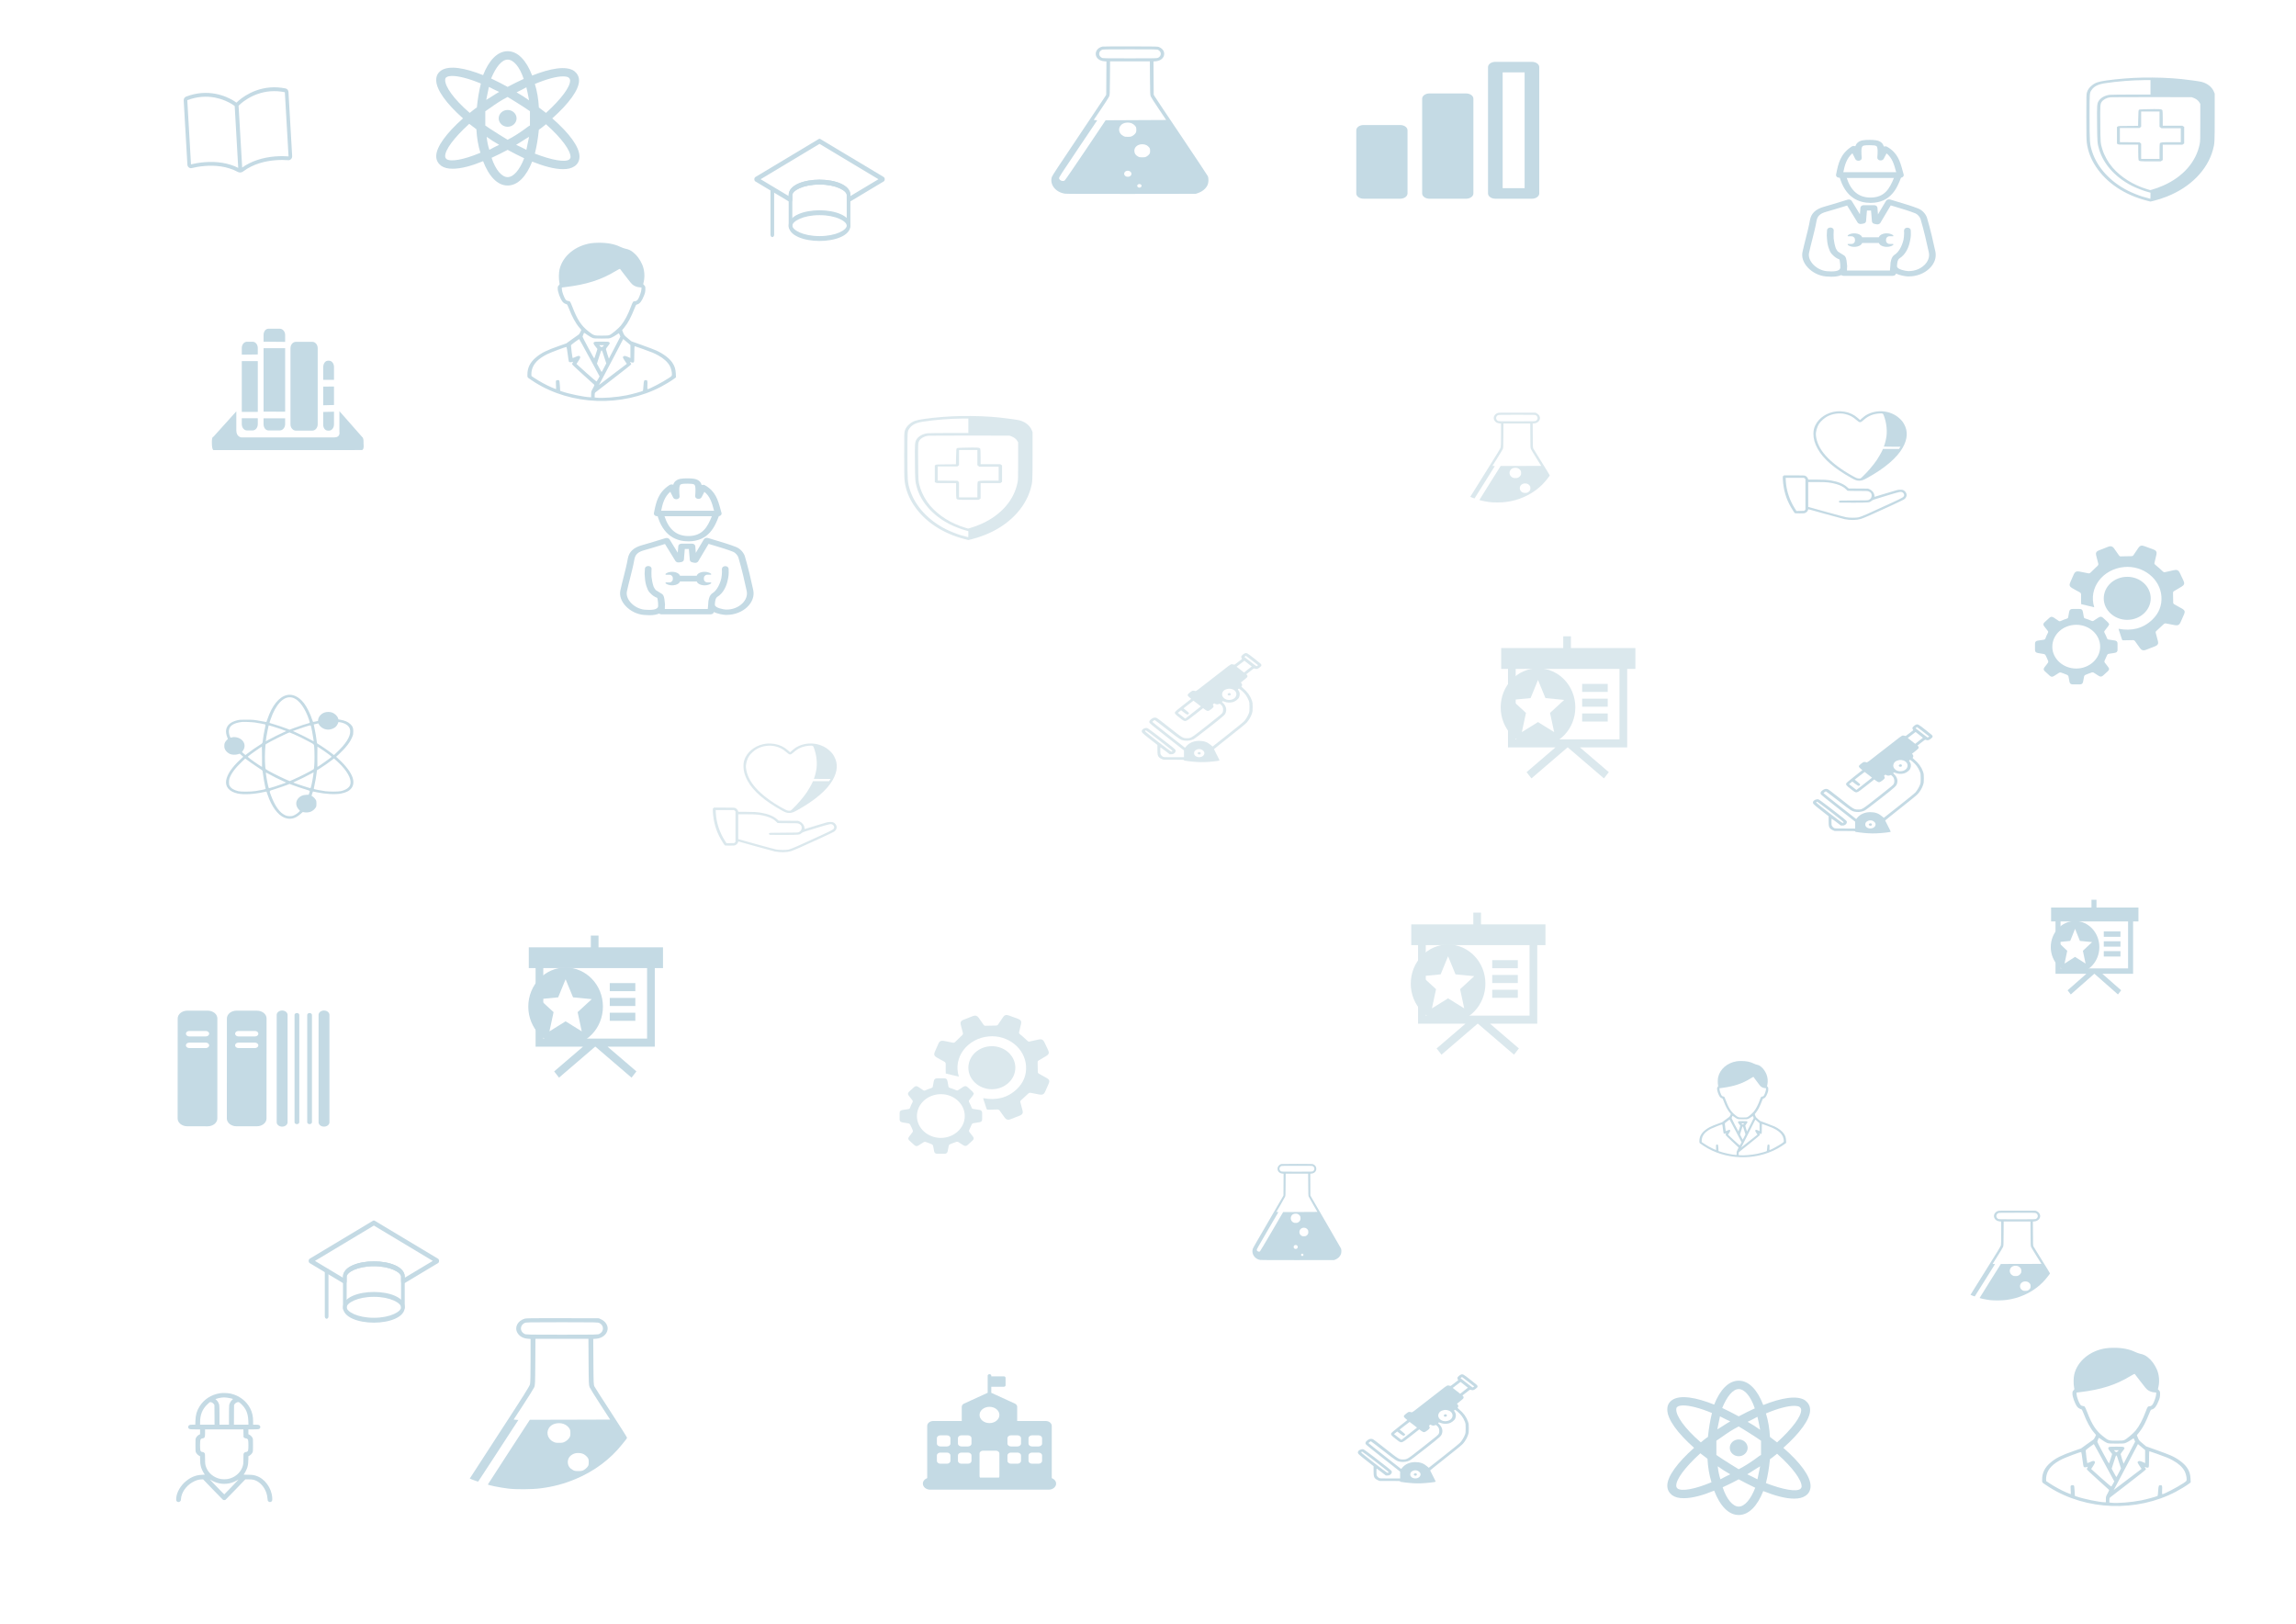 <?xml version="1.0" encoding="UTF-8"?>
<svg width="297mm" height="210mm" version="1.1" viewBox="0 0 1052.4 744.09" xmlns="http://www.w3.org/2000/svg" xmlns:cc="http://creativecommons.org/ns#" xmlns:dc="http://purl.org/dc/elements/1.1/" xmlns:rdf="http://www.w3.org/1999/02/22-rdf-syntax-ns#">
<g transform="translate(0 -308.27)">
<g transform="matrix(.049 -.004 .003 .052 83.14 344.46)" fill="#c4dae4">
<path d="m965.2 157.6c-51.3-14.2-99.7-19.9-144.5-19.9-194 0-319.4 108.1-319.4 108.1l-1.3-0.1-1.3 0.1s-125.5-108.1-319.4-108.1c-44.7 0-93.1 5.8-144.5 19.9-14.6 4-24.8 17.3-24.8 32.4v565.5c0 18.8 15.3 33.6 33.6 33.6 1.6 0 3.3-0.1 5-0.4 28.7-4.3 71.4-8.9 121.5-8.9 91 0 206.3 15.3 305.8 76 7 4.3 14.9 6.4 22.8 6.4h1.3 1.3c7.9 0 15.8-2.1 22.8-6.4 99.5-60.7 214.8-76 305.8-76 50.1 0 92.8 4.6 121.5 8.9 1.7 0.2 3.3 0.4 5 0.4 18.2 0 33.6-14.8 33.6-33.6v-565.4c0-15.2-10.2-28.4-24.8-32.5zm-483.7 662.6c-85-48.4-192.3-73.9-311.4-73.9-53 0-98 5-126.4 9.3v-565.5s0.1 0 0.1-0.1c45-12.4 90.6-18.7 135.5-18.7 40.9 0 81.9 5.2 121.9 15.4 32.1 8.3 63.7 19.8 93.8 34.2 51 24.5 80.8 49.4 81.8 50.3l5.1 4.4-0.4 544.6zm474.9-64.6c-28.4-4.2-73.5-9.3-126.5-9.3-119.1 0-226.4 25.5-311.4 73.9l-0.4-544.4 5.1-4.4c1.1-0.9 30.8-25.8 81.8-50.3 30.1-14.5 61.7-26 93.8-34.2 40-10.2 81-15.4 121.8-15.4 44.9 0 90.5 6.3 135.5 18.7 0 0 0.1 0 0.1 0.1v565.3h0.2zm-774.6-617.9c2.3 0 4.6 0 6.9 0.1v-0.1h-6.9z" fill="#c4dae4"/>
</g>
<g transform="matrix(.071 0 0 .082 96.404 445.71)" fill="#c4dae4">
<path d="m306.4 341.8h-103.3v283.9h103.3v-283.9zm0-72.6c0-19.6-14.2-35.5-33.6-35.5h-36.1c-19.4 0-33.6 15.9-33.6 35.5v36.6l103.3-1.1v-35.5zm-69.7 460.1h36.1c19.4 0 33.6-15.9 33.6-35.5v-32.6h-103.3v32.6c0 19.6 14.3 35.5 33.6 35.5zm246.4-533c0-19.6-15.7-35.5-35-35.5h-72.3c-19.4 0-32.1 15.9-32.1 35.5v37l139.4 1.1v-38.1zm0 73.3h-139.4v354.6l139.4 0.4v-355zm-107.3 459.7h72.2c19.4 0 35-15.9 35-35.5v-32.2h-139.4v32.2c0.1 19.6 12.8 35.5 32.2 35.5zm176.6 1.1h105.8c19.4 0 35-15.9 35-35.5v-425.3c0-19.6-15.7-35.5-35-35.5h-105.8c-19.3 0-35 15.9-35 35.5v425.3c0 19.6 15.7 35.5 35 35.5zm246-355.3c0-19.6-13.5-35.5-32.8-35.5h-5.5c-19.3 0-31.4 17.4-31.4 37v70h69.7v-71.5zm0 108.8-69.7 0.4v104.4l69.7-1.5v-103.3zm-38.3 246.5h5.5c19.4 0 32.8-15.9 32.8-35.5v-70.3l-69.7 1.5v70.3c0 19.6 12 34 31.4 34zm228.8 71.1s3.3-30-9.9-36.7l-145.6-143.2v116.6s7.7 30-32.8 30h-600s-32.8-2.2-32.8-38.9v-106.6l-147.9 142.1s-10.9-2.2-9.9 33.3c0 42.2 10.9 41.1 10.9 41.1l955.8-0.2c18.7 1.2 12.2-37.5 12.2-37.5z" fill="#c4dae4"/>
</g>
<g transform="matrix(.071 0 0 .057 80.714 769.47)" fill="#c4dae4">
<path d="m684.6 33.3c-19.4 0-35.1 15.7-35.1 35.1v863.3c0 19.3 15.7 35 35.1 35s35.1-15.6 35.1-35v-863.3c-0.1-19.3-15.7-35.1-35.1-35.1z"/>
<path d="m780 53.3c-8.5 0-15.4 6.9-15.4 15.3v862.6c0 8.6 6.9 15.4 15.4 15.4 8.4 0 15.3-6.8 15.3-15.4v-862.5c0-8.5-6.9-15.4-15.3-15.4z"/>
<path d="m861.8 53.3c-8.4 0-15.3 6.9-15.3 15.3v862.6c0 8.6 6.9 15.4 15.3 15.4 8.5 0 15.4-6.8 15.4-15.4v-862.5c-0.1-8.5-6.9-15.4-15.4-15.4z"/>
<path d="m954.9 33.3c-19.4 0-35.1 15.7-35.1 35.1v863.3c0 19.3 15.7 35 35.1 35s35.1-15.6 35.1-35v-863.3c0-19.3-15.7-35.1-35.1-35.1z"/>
<path d="m521.5 34.3-130.9-0.1c-34.6 0-62.6 28-62.6 62.7l-0.4 804.4c0 34.5 28 62.6 62.6 62.7h130.8c34.7 0 62.7-28.1 62.7-62.6l0.4-804.4c0.2-34.5-27.9-62.7-62.6-62.7zm-12.5 300.9-106.2-0.1c-12.1 0-22-9.9-22-21.9 0.1-12.2 9.9-22 22-22l106.2 0.1c12.1 0 21.9 9.9 21.9 22 0.1 12-9.7 21.9-21.9 21.9zm0.1-93.6h-106.2c-12.1-0.1-22-9.9-22-22 0-12.2 9.9-22 22-22h106.2c12.1 0 21.9 9.9 21.9 22 0 12.2-9.8 22-21.9 22z"/>
<path d="m203.9 34.3-130.8-0.1c-34.6 0-62.7 28-62.8 62.7l-0.3 804.4c-0.1 34.5 28 62.6 62.6 62.7l130.8 0.1c34.7 0 62.8-28.1 62.8-62.6l0.3-804.4c0-34.6-28-62.8-62.6-62.8zm-12.4 300.9-106.3-0.1c-12.1 0-22-9.9-22-21.9 0.1-12.2 9.9-22 22-22l106.3 0.1c12.1 0 21.9 9.9 21.9 22 0 12-9.8 21.9-21.9 21.9zm0-93.6h-106.2c-12.1-0.1-21.9-9.9-21.9-22 0-12.2 9.9-22 21.9-22h106.2c12.1 0 21.9 9.9 21.9 22 0 12.2-9.8 22-21.9 22z"/>
</g>
<g transform="matrix(.061 0 0 .081 345.15 354.77)" fill="#c4dae4">
<path d="m500 789.1c-115.3 0-231.9-29.8-231.9-86.8s116.7-86.8 231.9-86.8c115.3 0 231.9 29.8 231.9 86.8s-116.6 86.8-231.9 86.8zm0-146.1c-124.8 0-204.4 35.1-204.4 59.3s79.6 59.3 204.4 59.3 204.4-35.1 204.4-59.3-79.6-59.3-204.4-59.3z"/>
<path d="m145.1 767.3c-7.6 0-13.8-6.2-13.8-13.8v-261.8c0-7.6 6.2-6.6 13.8-6.6s13.8-1 13.8 6.6v261.9c0 7.5-6.2 13.7-13.8 13.7z"/>
<path d="m281.8 721.7c-7.6 0-13.8-6.2-13.8-13.8v-178.8c0-57 116.7-86.8 231.9-86.8 115.3 0 231.9 29.8 231.9 86.8v173.2c0 7.6-6.2 13.8-13.8 13.8s-13.8-6.2-13.8-13.8v-173.2c0-24.2-79.6-59.3-204.4-59.3s-204.4 35.1-204.4 59.3v178.9c0.2 7.6-6 13.7-13.6 13.7z"/>
<path d="m718.2 570c-2.6 0-5.2-0.7-7.5-2.2-3.9-2.5-6.3-6.9-6.3-11.6v-27.1c0-24.2-79.6-59.3-204.4-59.3s-204.4 35.1-204.4 59.3v27.1c0 4.7-2.4 9-6.3 11.6-3.9 2.5-8.9 2.9-13.1 1l-258.1-116.5c-4.9-2.2-8.1-7.1-8.1-12.5s3.2-10.3 8.1-12.6l476.2-215.1c3.6-1.6 7.7-1.6 11.3 0l476.2 215.1c4.9 2.2 8.1 7.1 8.1 12.6s-3.2 10.3-8.1 12.5l-258 116.5c-1.8 0.8-3.7 1.2-5.6 1.2zm-218.2-127.7c115.3 0 231.9 29.8 231.9 86.8v5.8l210.8-95.2-442.7-200-442.8 200 210.8 95.2v-5.8c0.1-57 116.7-86.8 232-86.8z"/>
</g>
<g transform="matrix(.065 0 0 .054 421.04 937.49)" fill="#c4dae4">
<path d="m939.2 892v-442.8c0-23.1-19-41.9-42.4-41.9h-201.4v-120.5c0-11.4-6.3-21.9-16.3-27.4l-163.6-90c-0.9-0.5-1.8-0.9-2.8-1.3v-51.4h88.1c7 0 12.7-5.6 12.7-12.6v-63.3c0-6.9-5.7-12.6-12.7-12.6h-88.1v-5.7c0-6.9-5.7-12.6-12.7-12.6s-12.7 5.6-12.7 12.6v145.6c-0.9 0.4-1.9 0.8-2.8 1.3l-163.6 90c-10.1 5.5-16.3 16-16.3 27.4v120.5h-201.4c-23.4 0-42.4 18.7-42.4 41.9v442.8c-18 8-30.6 25.9-30.6 46.7 0 28.3 23.3 51.3 52 51.3h835.7c28.7 0 52-23 52-51.3-0.1-20.7-12.6-38.6-30.7-46.7zm-163.9-338.8c0-13.5 11.1-24.4 24.7-24.4h46.2c13.6 0 24.7 10.9 24.7 24.4v45.6c0 13.5-11.1 24.4-24.7 24.4h-46.2c-13.7 0-24.7-10.9-24.7-24.4v-45.6zm0 146.5c0-13.5 11.1-24.4 24.7-24.4h46.2c13.6 0 24.7 10.9 24.7 24.4v45.6c0 13.5-11.1 24.4-24.7 24.4h-46.2c-13.7 0-24.7-10.9-24.7-24.4v-45.6zm-148.5-146.5c0-13.5 11.1-24.4 24.7-24.4h46.2c13.6 0 24.7 10.9 24.7 24.4v45.6c0 13.5-11.1 24.4-24.7 24.4h-46.2c-13.6 0-24.7-10.9-24.7-24.4v-45.6zm0 146.5c0-13.5 11.1-24.4 24.7-24.4h46.2c13.6 0 24.7 10.9 24.7 24.4v45.6c0 13.5-11.1 24.4-24.7 24.4h-46.2c-13.6 0-24.7-10.9-24.7-24.4v-45.6zm-126.8-412.8c38.7 0 70 30.9 70 69.1s-31.3 69-70 69-70-30.9-70-69.1c0-38 31.3-69 70-69zm-70.1 396.5c0-13.5 11.1-24.4 24.7-24.4h90.7c13.6 0 24.7 10.9 24.7 24.4v192.1c0 4.4-1.2 8.5-3.3 12.1h-133.5c-2.1-3.6-3.3-7.7-3.3-12.1v-192.1zm-152.3-130.2c0-13.5 11.1-24.4 24.7-24.4h46.2c13.6 0 24.7 10.9 24.7 24.4v45.6c0 13.5-11.1 24.4-24.7 24.4h-46.2c-13.6 0-24.7-10.9-24.7-24.4v-45.6zm0 146.5c0-13.5 11.1-24.4 24.7-24.4h46.2c13.6 0 24.7 10.9 24.7 24.4v45.6c0 13.5-11.1 24.4-24.7 24.4h-46.2c-13.6 0-24.7-10.9-24.7-24.4v-45.6zm-148.5-146.5c0-13.5 11.1-24.4 24.7-24.4h46.2c13.7 0 24.7 10.9 24.7 24.4v45.6c0 13.5-11.1 24.4-24.7 24.4h-46.2c-13.7 0-24.7-10.9-24.7-24.4v-45.6zm0 146.5c0-13.5 11.1-24.4 24.7-24.4h46.2c13.7 0 24.7 10.9 24.7 24.4v45.6c0 13.5-11.1 24.4-24.7 24.4h-46.2c-13.7 0-24.7-10.9-24.7-24.4v-45.6z" fill="#c4dae4"/>
</g>
<g transform="matrix(.054 0 0 .051 75.782 946.14)" fill="#c4dae4">
<g transform="matrix(.1 0 0 -.1 0 512)" fill="#c4dae4">
<path d="m4645.4 5000.8c-749-126.4-1361.9-544-1741.2-1185.7-237.5-402.3-333.3-754.7-350.5-1291.1l-11.5-350.5h-208.8c-239.4 0-323.7-24.9-367.8-113-38.3-72.8-38.3-122.6 0-195.4 51.7-101.5 113-113 572.7-113h411.8v-220.3-218.4l-70.9-34.5c-99.6-46-218.4-168.6-273.9-283.5-47.9-95.8-47.9-99.6-47.9-651.3 0-500 3.8-565.1 36.4-649.4 44.1-113 159-245.2 273.9-312.2l82.4-47.9v-241.3c0-295 24.9-517.2 78.5-722.1 44.1-168.6 172.4-457.8 264.3-591.9 32.6-46 59.4-90 59.4-93.9 0-3.8-114.9-13.4-252.9-19.2-494.2-21.1-890.7-183.9-1317.9-542.1-482.5-406-823.5-1022.8-856.1-1553.4-13.4-203 9.6-279.6 91.9-321.8 91.9-47.9 166.6-36.4 239.4 36.4 57.5 57.5 65.1 76.6 65.1 162.8 0 55.5 13.4 166.6 30.6 247.1 118.8 576.6 551.7 1118.7 1109.1 1394.5 233.7 113 392.7 157.1 603.4 164.7l141.7 5.8 819.8-900.3c450.1-496.1 837.1-915.6 860.1-932.9 51.7-44 174.3-44 226 0 23 17.3 409.9 436.8 860.1 932.9l817.9 900.3 287.3-1.9c321.8 0 480.8-34.5 680-145.6 507.6-281.6 869.6-907.9 913.7-1574.6 11.5-185.8 15.3-195.4 74.7-256.7 70.9-70.9 151.3-80.4 239.4-28.7 84.3 49.8 101.5 114.9 88.1 346.7-49.8 883.1-630.2 1727.8-1358.1 1976.8-224.1 78.5-360.1 95.8-737.5 95.8-182 0-331.4 5.7-331.4 11.5 0 5.7 26.8 49.8 59.4 95.8 92 134.1 220.3 423.3 264.4 591.9 53.6 205 78.5 427.1 78.5 722.1v241.3l82.4 47.9c114.9 67 229.9 199.2 273.9 312.2 32.6 84.3 36.4 149.4 36.4 649.4 0 551.7 0 555.5-47.9 651.3-55.6 114.9-174.3 237.5-272 283.5l-72.8 34.5v218.4 220.3h411.8c459.7 0 521 11.5 572.7 113 38.3 72.8 38.3 122.6 0 195.4-44.1 88.1-128.3 113-371.6 113h-210.7v283.5c0 459.7-74.7 817.9-239.4 1162.7-329.5 689.6-950.1 1183.8-1695.2 1352.4-214.2 49.8-662.4 63.2-871.2 28.7zm578.5-396.5c149.4-15.3 494.2-97.7 519.1-122.6 3.8-1.9-38.3-49.8-91.9-103.4-109.2-109.2-199.2-281.6-229.9-440.6-11.5-59.4-19.2-448.2-19.2-932.9v-831.3h-402.3-402.3v819.8c0 450.1-7.7 867.7-19.2 930.9-26.8 162.8-116.8 341-227.9 452.1l-97.7 97.7 53.6 19.2c111.1 42.1 339.1 97.7 461.7 113 187.8 21.1 252.9 21.1 456-1.9zm-1227.9-461.6c36.4-23 90-78.5 118.8-118.8l51.7-74.7 5.7-888.8 5.8-886.9h-614.9-613v197.3c0 704.9 187.7 1197.2 626.4 1639.7 195.4 199.2 195.4 199.2 273.9 187.7 44.1-5.7 109.2-30.6 145.6-55.5zm2417.4-86.3c431-425.2 605.3-848.6 630.2-1542l11.5-341h-616.8-616.8l11.6 1777.6 57.5 82.4c69 95.8 197.3 170.5 298.8 170.5 65 0 88-15.3 224-147.5zm218.4-2651 5.8-346.7 63.2-55.6c34.5-30.6 84.3-55.5 111.1-55.5 82.4 0 174.3-55.5 206.9-124.5 42.1-88.1 44.1-877.3 3.8-975-30.6-74.7-97.7-126.4-160.9-126.4-78.5 0-172.4-57.5-203.1-124.5-24.9-51.7-30.6-139.8-30.6-473.2 0-452.1-13.4-557.4-99.6-796.8-183.9-509.5-657-915.6-1202.9-1030.5-162.8-34.5-480.8-34.5-645.5 0-544 114.9-1001.8 498-1195.3 998-97.7 250.9-113 360.1-113 819.8 0 341-5.7 431-30.7 482.7-30.6 67.1-124.5 124.5-203 124.5-63.2 0-130.2 51.7-160.9 126.4-40.2 97.7-38.3 886.9 3.8 975 30.6 67 124.5 124.5 203 124.5 24.9 0 65.1 13.4 90 30.6 80.5 57.5 97.7 136 97.7 467.4v306.5h1626.3 1628.1l5.8-346.7zm-2750.7-4214.1c47.9-32.6 166.6-95.8 262.4-141.8 544-256.7 1168.5-256.7 1712.5 0 95.8 46 214.5 109.2 264.3 143.7s91.9 57.5 95.8 53.6c5.7-7.6-1191.5-1325.5-1212.5-1333.2-7.7-1.9-247.1 250.9-530.6 565.1-285.4 312.2-559.3 614.9-611.1 670.4-49.8 55.6-86.2 101.5-78.5 101.5 5.7 0 51.7-26.8 97.7-59.3z" fill="#c4dae4"/>
</g>
</g>
<g transform="matrix(.08 0 0 .064 816.67 371.72)" fill="#c4dae4">
<path d="m508.7 461.1c-63.3 0-145.8-33.8-179.4-195.2-1.2-5.6 0.2-11.5 3.9-15.9 3.6-4.5 9-7.1 14.8-7.1h321.5c6.1 0 11.8 2.9 15.4 7.8s4.6 11.3 2.7 17.1c-1.6 4.9-3.2 10.1-4.9 15.5-20.7 66.5-55.5 177.8-174 177.8zm-136.7-180.1c24.6 95.5 69.4 142 136.7 142 80.5 0 109.6-63.5 134.7-142h-271.4z"/>
<path d="m680.1 281.1h-349.9c-5.6 0-10.9-2.4-14.5-6.7s-5.2-9.9-4.3-15.4l1.2-7.7c11.6-71.9 22.6-139.8 88-193.4 4.7-3.9 11-5.3 16.9-3.7 1.6 0.4 3.1 1 4.5 1.8 2.7-11.3 7.1-20 13.8-27.2 14.6-15.7 35.9-18.8 65.5-18.8h3.7c25.7 0.2 50 1.8 65.9 18.8 7 7.5 11.4 16.8 14 29.1 0.9-0.5 1.9-0.8 2.9-1.1 5.6-1.6 11.6-0.6 16.3 2.8 60.6 43.1 74.3 105.6 88.7 171.7 1.9 8.6 3.8 17.4 5.9 26.4 1.3 5.7 0 11.6-3.7 16.1-3.6 4.6-9.1 7.3-14.9 7.3zm-327.5-38.2h303.7c-0.3-1.2-0.5-2.3-0.8-3.5-11.9-54.7-21.7-99.5-54.9-132.9l-16.2 38.9c-3.6 8.6-12.9 13.3-21.9 11.2-9.1-2.1-15.3-10.5-14.7-19.8 2.2-34.7 3.9-72.6-4.9-82-5.3-5.7-22.3-6.6-38.3-6.7h-3.4c-22 0-33.3 2-37.7 6.7-9.2 9.9-7.4 48.7-5 84.3 0.6 9.4-5.6 17.8-14.8 19.9s-18.5-2.8-22-11.6l-16.6-41.7c-34 37.9-43.5 83-52.5 137.2z"/>
<path d="m285.1 990c-9.3 0-19.7-0.6-30.9-1.9-39.3-4.4-77.3-27.5-104.4-63.6-25.9-34.4-37.1-75.2-30.7-111.8 5.5-31.9 12.1-64.1 18.4-95.2 8.9-43.6 18.1-88.7 24.4-133.2 6.9-48.4 32.7-78.8 81.1-95.7 29.9-10.4 59.7-21.8 91.3-34 14-5.4 28.3-10.9 43.2-16.5 9.2-3.4 19.5 0.6 23.8 9.4l46.7 95c1-13.2 2-26.8 3-46.9 0.5-10.2 8.9-18.1 19-18.1h59.4c10.1 0 18.5 7.9 19 18.1 1.1 20.5 2.1 34.5 3.1 47.8l46-96.6c4.3-9 14.9-13.2 24.2-9.6 16.1 6.3 32 12.2 47.6 18 39.6 14.7 77 28.6 113.4 46.6 25.4 12.6 44.3 43.1 49.9 66.8 20.2 85.6 35.5 169.9 47.8 241.1 7.4 42.6-5.2 86.9-34.6 121.8-30 35.7-73 56.1-117.7 56.1-2.2 0-4.5 0-6.8-0.1-11.6-0.6-42.2-5.7-66.3-20.4-0.1 0.4-0.2 0.8-0.2 1.2-1.8 8.9-9.6 15.3-18.7 15.3h-281.6c-5.2 0-9.9-2.1-13.4-5.4-13.1 7.2-31.2 11.8-56 11.8zm89.7-510c-9.1 3.5-18 6.9-26.8 10.3-31.9 12.2-62 23.8-92.5 34.4-35.3 12.2-51 30.5-55.9 65-6.5 45.6-15.8 91.3-24.8 135.5-6.3 30.8-12.8 62.7-18.2 94.1-4.5 26.3 4.1 56.4 23.6 82.4 20.5 27.3 49.7 45.4 78.1 48.6 9.8 1.1 18.7 1.6 26.6 1.6 44.2 0 49.2-16.4 50.8-25.6 0.1-7.7 0-17.4-0.6-27.1-0.7-4.8-1.2-9.7-1.6-14.6-0.5-5.4-1.3-14.8-2.9-18.6-15-7.1-27.9-17.8-38.2-31.8-9-9.8-15.2-21.9-19.4-37.6-7.7-21.9-12.1-47.7-13.5-79.1-1.9-19-1.3-29.1-0.6-42 0.2-3.5 0.4-7.3 0.6-11.7l0.3-7.8c0.4-10.5 9.2-18.4 19.7-18.4 10.5 0.3 18.8 9.1 18.5 19.6-0.1 2.9-0.2 5.6-0.3 8.1-0.5 14.5-0.9 32.1 0 50.4 2.4 24.2 5.2 43.9 11.9 69.6 3.4 9.4 7.6 17.7 12.4 24.5 3.6 3.6 8 6.8 13.5 10.7 5.4 3.9 11.6 8.3 18.2 14.1 15.6 9.6 17.5 34.1 19.3 55.9l0.3 4.3c2 12.8 2.3 24.4 0.8 34.7 0 4.4-0.1 8.9-0.2 13.4v2.6h246.1c1-9.3 1.6-19 2.1-28.6l0.4-7.1c-0.1-14.1 1.6-28.7 4.9-41.3 3.9-17.5 11.2-30.3 22.2-38.6 20.2-16.1 39.7-58.3 48.2-104.8 2.3-15.6 3.6-32.7 3.7-50.1-0.1-1.6-0.3-3.2-0.4-4.7-0.4-3.5-0.9-7.7 0.1-11.8v-1.4c0.2-10.3 8.6-18.5 18.9-18.6h0.2c10.2 0 18.6 8.1 19.1 18.3 0.2 5.6 0.3 11.3 0.3 17 1 16.9-0.5 37-4.3 58.1-6.1 41.2-22 97.4-62.6 128.3-0.1 0.1-0.2 0.2-0.4 0.3-2.1 1.9-5.5 7.7-8.1 17.7-1.9 8.3-2.8 19.1-3.7 32.5 0 2.1 0.1 4.2 0.3 6.1 1.5 20.5 48.4 32 62.4 32.6 1.7 0.1 3.4 0.1 5 0.1 33.5 0 65.8-15.5 88.5-42.6 22.1-26.2 31.6-59.2 26.2-90.7-12.2-70.7-27.4-154.3-47.4-238.8-3.8-16.1-17.7-35.4-29.7-41.4-34.6-17.1-71.1-30.7-109.7-45.1-10.4-3.9-21-7.8-31.6-11.8l-59.4 124.9c-3.9 8.2-13.1 12.6-21.9 10.3l-12-3.1c-8.1-2.1-13.9-9.1-14.3-17.5-1-18.7-2-31.8-3-45.2-0.8-10-1.5-20.1-2.3-32.8h-23.3c-0.7 12.1-1.5 21.8-2.2 31.4-1 13.1-1.9 26-2.9 44.6-0.5 8.8-6.8 16.1-15.5 17.7l-12.4 2.4c-8.3 1.6-16.9-2.6-20.7-10.3l-59.9-121.5z"/>
<path d="m603 747.1c9.4 9.3 5.6 8.1 36.3 8.1v6.7c-18.9 19.2-55.7 18.9-74.8 0-3.4-3.3-5.9-8-7.8-13.5h-95.8c-1.8 5.4-4.4 10.2-7.9 13.6-19.1 18.9-55.4 18.7-74.8 0-0.1-0.1 0-4.3 0-6.7 31.3 0 26.6 1.5 36.3-8.1 7.4-7.4 7.6-31.4 0-38.9-9.4-9.3-5.6-8.1-36.3-8.1v-6.7c18.9-19.1 55.7-18.9 74.8 0 3.5 3.4 6.1 8.3 7.9 13.9h95.5c1.8-5.6 4.5-10.6 8-14.1 19.1-18.9 55.4-18.7 74.8 0 0.1 0.1 0 4.3 0 6.7-31.3 0-26.6-1.5-36.3 8.1-7.3 7.4-7.5 31.4 0.1 39z"/>
</g>
<g transform="matrix(.067 0 0 .063 763.56 940.28)" fill="#c4dae4">
<path d="m803.8 500c113-106.9 183.2-207.6 183.2-274.8 0-30.5-12.2-51.9-33.6-70.2-55-39.7-164.9-18.3-287 33.6-39.7-109.9-97.7-177.1-167.9-177.1s-128.2 67.2-167.9 174c-122.1-51.9-232-73.3-287-33.6-24.4 18.4-33.6 39.8-33.6 70.3 0 70.2 70.2 171 183.2 277.8-113 106.9-183.2 207.6-183.2 274.8 0 30.5 12.2 51.9 33.6 70.2 21.4 15.3 45.8 21.4 79.4 21.4 58 0 131.3-21.4 207.6-55 39.7 109.9 97.7 177.1 167.9 177.1s128.2-67.2 167.9-174c79.4 33.6 152.6 55 210.7 55 33.6 0 58-6.1 79.4-21.4s33.6-39.7 33.6-70.2c-0.1-70.3-70.3-171-186.3-277.9zm73.2-305.3c18.3 0 33.6 3.1 39.7 9.2 3.1 3.1 9.2 9.2 9.2 21.4 0 45.8-58 131.3-164.9 235.1-15.3-12.2-33.6-27.5-48.8-39.7-3.1-61.1-12.2-119.1-27.5-171 82.4-36.7 149.6-55 192.3-55zm-250.3 534.3c-21.4-12.2-45.8-24.4-70.2-36.6 30.5-18.3 58-39.7 88.5-58-6.1 30.5-12.2 64-18.3 94.6zm-9.2-152.7c-39.7 30.5-79.4 58-119.1 79.4-36.6-24.4-76.3-48.8-119.1-79.4-12.2-9.2-21.4-15.3-33.6-24.4v-51.9-51.9c12.2-9.2 21.4-15.3 33.6-24.4 39.7-30.5 79.4-58 119.1-79.4 36.6 24.4 76.3 48.8 119.1 79.4 12.2 9.2 21.4 15.3 33.6 24.4v51.9 51.9c-12.2 6.1-21.3 15.3-33.6 24.4zm-247.2-305.3c21.4 12.2 45.8 24.4 70.2 36.6-30.5 18.3-58 39.7-88.5 58 6-30.5 12.1-64 18.3-94.6zm-15.3 363.3c27.5 21.4 55 39.7 85.5 58-24.4 12.2-45.8 24.4-67.2 36.6-9.2-30.5-15.3-61-18.3-94.6zm-70.2-134.3zm360.2-131.3c-27.5-21.4-55-39.7-85.5-58 24.4-12.2 45.8-24.4 67.2-36.6 6.1 27.5 12.2 58 18.3 94.6zm67.2 131.3zm-213.7-427.4c39.7 0 82.4 51.9 109.9 140.4-36.6 18.3-73.3 36.6-109.9 58-36.6-21.4-76.3-42.7-113-61.1 33.6-85.4 73.3-137.3 113-137.3zm-427.4 149.6c0-12.2 3.1-18.3 9.2-21.4 6.1-6.1 21.4-9.2 39.7-9.2 42.7 0 113 18.3 195.4 55-12.2 51.9-21.4 109.9-27.5 174-18.3 12.2-33.6 27.5-48.8 39.7-113.1-103.8-168-192.3-168-238.1zm9.1 573.9c-3.1-3.1-9.2-9.2-9.2-21.4 0-45.8 58-131.3 164.9-235.1 15.3 12.2 33.6 27.5 48.8 39.7 3.1 61.1 12.2 119.1 27.5 171-116 51.9-204.5 67.2-232 45.8zm418.3 131.3c-39.7 0-82.4-51.9-109.9-140.4 36.6-18.3 73.3-36.6 109.9-58 36.6 21.4 76.3 42.7 113 61.1-30.6 85.4-73.3 137.3-113 137.3zm421.3-128.2c-27.5 21.4-116 6.1-235.1-42.7 12.2-51.9 21.4-109.9 27.5-174 18.3-12.2 33.6-27.5 48.8-39.7 109.9 103.8 167.9 192.3 167.9 238.1 0 9.1-6.1 15.2-9.1 18.3z"/>
<path d="m498.5 438.9c33.6 0 61.1 27.5 61.1 61.1s-27.5 61.1-61.1 61.1-61.1-27.5-61.1-61.1 27.5-61.1 61.1-61.1z"/>
</g>
<g transform="matrix(.07 0 0 .064 932.05 558.11)" fill="#c4dae4">
<path d="m557.8 598.5c85.1 17.9 159.6-1.7 220.1-64.8 43.7-45.6 63.8-101.5 60.3-164.7-7.2-128.5-119.6-225.3-244.7-212.6-138.5 14.1-235.5 149-195.3 288.1-27.1-7.1-54.7-14.3-85.7-22.4-0.2-20.1-1.3-42.6-0.3-65 0.5-10.7-2.4-16.4-11.6-21.4-16.6-9.1-32.5-19.4-48.6-29.5-14.4-9-18.4-20.8-12.3-36.5 8.2-21 16.6-42 25.2-62.9 6.6-16 18-21.9 34.9-18.4 20 4.2 39.9 8.4 59.8 13 6.2 1.5 9.7-0.2 14-4.9 15.5-16.9 31.8-33 47.3-49.9 2.8-3.1 4.9-8.9 4.1-12.8-4.4-21-9.9-41.8-14.8-62.7-3.5-15.1 2-26.7 16.2-33 21.6-9.6 43.4-19 65.3-28 14.4-5.9 26.4-2 35.1 11.2 11.5 17.3 22.8 34.8 33.7 52.4 3.3 5.4 6.8 6.7 13.2 6.4 23.6-1.1 47.3-0.8 70.9-1.6 3.4-0.1 7.8-3.2 9.8-6.2 11.2-17.5 21.8-35.4 32.7-53.1 10.1-16.3 20.8-19.7 39-12.6 20.3 8.1 40.6 16.2 60.8 24.4 16.8 6.9 22.3 17.8 18.5 35.7-4.2 19.6-8.1 39.3-12.7 58.8-1.5 6.2-0.2 9.6 4.5 14 17.5 16 34.6 32.3 51 49.3 4.7 4.9 8.6 5.5 14.2 4 19.1-4.8 38.2-9.5 57.3-14.1 19.9-4.8 30.7 0.7 38.9 19.8 8 18.8 16.2 37.5 24.2 56.2 8.2 19.3 4.9 30.6-12.4 41.9-16.2 10.6-32.3 21.3-48.7 31.4-6.1 3.7-7.9 7.8-7.6 15 0.8 23.3 0.3 46.6 1 69.8 0.1 3.4 3.1 7.9 6.1 9.8 17.5 11.1 35.5 21.6 53.2 32.4 15.8 9.7 19.4 20.7 12.6 38-8 20.3-16.2 40.6-24.5 60.8-6.8 16.7-18.1 22.6-35.6 18.9-20.3-4.3-40.5-9.1-61-12.8-3.6-0.7-9 1.4-11.7 4.1-16.6 16.3-32.4 33.5-49.1 49.8-4.7 4.6-5.6 8.4-4.1 14.3 5.2 20.5 10.2 41 14.8 61.6 3.4 15.2-2.4 26.6-16.6 32.8-21.3 9.4-42.8 18.6-64.3 27.5-15.1 6.2-26.9 2.4-36-11.3-11.7-17.6-22.7-35.7-34.8-53.1-2.3-3.3-8-5.9-12.1-5.9-20.7 0-41.5 0.8-62.3 1.4-5.2 0.1-8.6-0.9-10.3-7-6.8-24.1-14.4-48-21.6-72-0.2-0.6 0-1.7 0-3.6z"/>
<path d="m496.3 566.1c-2.6 5.4-4.1 10-6.7 13.8-7.5 11.2-15.2 22.3-23.4 33-3.7 4.8-3.3 8.5-0.8 13.8 6.2 13.2 11.9 26.6 16.7 40.3 2 5.7 4.6 8 10.5 8.8 13 1.7 25.9 4.2 38.8 6.4 13.5 2.3 19.1 8.7 19.3 22.1 0.2 15 0.2 29.9 0 44.9-0.1 13.6-5.6 19.7-19.3 22-13.3 2.2-26.7 4.1-39.8 6.9-3.4 0.7-7.2 4.3-8.7 7.5-6.3 13.9-12.2 28-17.5 42.3-1.2 3.4-1.1 8.6 0.8 11.5 7.5 11.7 16 22.6 23.9 34 7.5 10.9 6.9 18.8-2.3 28.3-10.4 10.7-21 21.3-31.7 31.7-9.5 9.2-18.2 9.7-29.3 1.9-11-7.8-21.8-16-33.1-23.2-2.9-1.8-8.1-2-11.5-0.8-14.3 5.3-28.5 11.1-42.3 17.6-3.5 1.6-7.1 5.9-7.9 9.6-2.9 13.1-4.6 26.5-7 39.8-2.2 12.6-8.7 18.3-21.6 18.5-15 0.2-29.9 0.1-44.9 0-14.2-0.1-20.4-5.6-22.7-19.8-2.2-12.9-3.9-26-6.8-38.7-0.8-3.6-4.5-7.8-7.9-9.4-13.1-6.2-26.6-11.8-40.3-16.8-3.6-1.3-9.2-0.9-12.3 1.1-11.4 7.2-22.1 15.5-33.2 23.1-11.7 8.1-19.2 7.6-29.1-2.1-10.7-10.4-21.3-21-31.8-31.7-9.1-9.3-9.7-17.3-2.1-28.3 7.7-11.1 16-21.8 23.2-33.2 2-3.1 2.2-8.7 0.8-12.3-5.2-14-10.9-27.8-17.3-41.2-1.6-3.5-5.8-7.1-9.5-8-13.1-3-26.5-4.7-39.8-7.2-14.1-2.7-19.4-8.9-19.5-23.1-0.2-14.6-0.1-29.2 0-43.8 0.1-13.1 5.3-19.5 18-22 12.8-2.4 25.8-4.4 38.7-6.4 6.3-1 9.7-3.5 11.9-10.3 4.1-13.1 9.5-26 15.6-38.4 3.1-6.2 2.7-10.4-1.3-15.6-8-10.4-15.5-21.2-22.9-32-7.9-11.5-7.1-19.1 2.7-29.1 10.2-10.4 20.5-20.7 31-31 9.9-9.7 17.7-10.3 29.1-2.2 10.7 7.6 21.4 15.2 31.8 23.2 4.6 3.5 8 3.9 13.6 1.2 13-6.4 26.6-11.8 40.2-16.9 5.4-2 8.2-4.4 8.9-10.5 1.6-12.6 4-25.2 6.2-37.7 2.8-15.9 9.2-21.2 25.1-21.3h39.4c16.9 0 22.7 4.8 25.7 21.7 2.1 11.8 4 23.7 5.8 35.6 0.9 5.8 3 9.1 9.5 11.2 13.8 4.4 27.3 10.1 40.4 16.4 6.2 3 10.3 2.8 15.6-1.3 10.1-7.8 20.7-14.9 31.2-22.2 11.2-7.8 19.9-7.2 29.3 2 10.7 10.5 21.4 20.9 31.6 31.9 3.8 4.1 6 9.6 9 14.4zm-59.4 160.4c-0.1-85.9-70.3-156.6-155.6-156.6-87.7 0-157.8 70.1-157.7 157.8 0.1 85.2 70.9 155.5 156.7 155.5 86.1 0.1 156.7-70.6 156.6-156.7z"/>
<path d="m768 380.1c0.3 84.7-68.5 154.1-153.2 154.5-84.5 0.4-154.2-68.8-154.3-153.3-0.1-85.8 68-154.5 153.7-154.9 84.5-0.3 153.5 68.6 153.8 153.7z"/>
</g>
<g transform="matrix(.089 0 0 .064 619.1 335.96)" fill="#c4dae4">
<path d="m933.5 10h-188.5c-20.8 0-37.7 16.9-37.7 37.7v904.6c0 20.8 16.9 37.7 37.7 37.7h188.5c20.8 0 37.7-16.9 37.7-37.7v-904.6c0-20.8-17-37.7-37.7-37.7zm-37.7 904.6h-113.1v-829.2h113.1v829.2z"/>
<path d="m594.2 236.2h-188.4c-20.8 0-37.7 16.9-37.7 37.7v678.5c0 20.8 16.9 37.7 37.7 37.7h188.5c20.8 0 37.7-16.9 37.7-37.7v-678.6c-0.1-20.7-17-37.6-37.8-37.6z"/>
<path d="m255 462.3h-188.5c-20.8 0-37.7 16.9-37.7 37.7v452.3c0 20.8 16.9 37.7 37.7 37.7h188.5c20.8 0 37.7-16.9 37.7-37.7v-452.3c0-20.8-16.9-37.7-37.7-37.7z"/>
</g>
<g transform="matrix(.041 0 0 .044 939.59 720.29)" fill="#c4dae4">
<path d="m281.5 228.5c-150 0-271.5 121.5-271.5 271.5s121.5 271.5 271.5 271.5c149.9 0 271.5-121.6 271.5-271.5 0-150-121.6-271.5-271.5-271.5m117.6 443.4-117.6-69.8-117.6 69.8 30.1-133.4-102.8-90.3 136.2-12.6 54.1-125.6 54.1 125.6 136.2 12.6-102.8 90.3 30.1 133.4z"/>
<path d="m521 88.3v-81.5h-56v81.5h-451.4v144.4h49.5v545.4h345l-209.9 171.8 35.5 43.3 262.7-215.2h1.9l262.8 215.2 35.5-43.3-209.9-171.8h343.6v-545.4h59.7v-144.4h-469zm353.3 633.8h-755.2v-489.4h755.2v489.4zm-85.4-385.2h-186.2v56h186.1v-56zm0 102.8h-186.2v56h186.1v-56zm0 102.7h-186.2v56.1h186.1v-56.1z"/>
</g>
<g transform="matrix(.075 0 0 .058 948.22 343.21)" fill="#c4dae4">
<g transform="matrix(.1 0 0 -.1 0 511)" fill="#c4dae4">
<path d="m4485.8 5004.1c-711.3-19.7-1493.4-100.5-2181.1-224.6-498.5-90.6-683.7-173.4-900.4-403.9-145.8-155.6-236.4-319.2-287.7-524.1-37.4-145.8-39.4-224.6-39.4-1946.6 0-1428.4 5.9-1850.1 29.6-2062.9 70.9-667.9 250.2-1274.7 555.6-1873.7 656.1-1286.6 1753.5-2234.2 3113-2685.4l220.6-72.9 173.4 53.2c264 80.8 537.9 195.1 843.3 350.7 1424.5 731 2454.9 2080.6 2797.7 3668.6 108.4 506.4 112.3 575.3 112.3 2590.9v1861.9l-51.3 161.6c-118.2 366.5-398 654.1-750.6 770.4-134 45.3-788.1 163.5-1213.7 220.7-750.6 100.3-1554.4 137.7-2421.3 116.1zm512.2-766.5v-571.4h-1166.4c-642.3 0-1235.3-9.8-1314.1-19.7-299.5-39.4-569.4-234.5-691.6-498.5-96.5-204.9-104.4-333-92.6-1806.7 9.9-1428.4 15.8-1523 122.2-1997.8 264-1166.4 983.1-2204.7 1995.8-2880.5 232.5-157.6 738.8-411.8 975.3-490.6l171.4-59.1v-240.3c0-134-2-242.3-5.9-242.3-17.7 0-358.6 122.2-496.5 177.3-224.6 88.7-636.4 305.4-866.9 455.1-1079.7 705.4-1881.6 1832.3-2196.8 3091.3-147.8 591.1-157.6 772.3-157.6 2787.9 0 1889.5-2 1850.1 124.1 2086.5 151.7 289.6 403.9 451.2 825.5 533.9 744.7 145.8 1653 238.4 2376.1 244.3l398 2v-571.4zm2624.4-831.4c157.6-72.9 293.6-206.9 362.5-356.6l57.1-122.2v-1467.8c0-1329.9-4-1489.5-37.4-1704.3-214.7-1398.9-1006.8-2573.1-2202.7-3266.6-216.7-128.1-516.2-268-717.1-338.9l-100.5-35.5-185.2 70.9c-849.2 331-1605.7 943.8-2121.9 1718.1-271.9 409.8-494.5 918.1-616.7 1418.6-118.2 480.7-122.1 543.8-130 2051-9.9 1448.1-5.9 1530.9 76.8 1700.3 90.6 189.1 309.3 342.8 535.9 376.3 55.2 7.9 1195.9 13.8 2533.7 11.8l2433.2-2 112.3-53.1z"/>
<path d="m4669 2503.8c-289.6-7.9-344.8-15.8-374.3-45.3-31.5-31.5-35.5-94.6-45.3-650.2l-9.8-614.7-600.9-5.9c-583.2-3.9-600.9-5.9-644.3-47.3l-45.3-41.4v-656-656.1l51.2-39.4c51.2-39.4 74.9-41.4 650.2-41.4h598.9v-579.3c0-323.1 7.9-602.9 19.7-630.5 39.4-104.4 82.8-110.3 746.7-110.3h608.8l122.2 102.4v608.8 608.8h598.9 600.9l110.4 94.6v654.1 654.1l-110.4 94.6h-600.9-598.9v579.3c0 336.9-7.9 602.9-19.7 632.4-43.4 112.4-130.1 118.3-1058.1 88.7zm880.7-780.2v-602.9l114.2-114.2h593 593v-551.7-551.7h-571.4c-608.8 0-660-7.9-709.3-96.6-11.8-23.7-19.7-262-19.7-630.5v-593h-561.5-561.5v599 600.9l-94.6 110.4-1205.8 11.8v559.6 561.5h600.9 602.9l47.3 49.2 49.3 47.3v602.9 600.9h561.5 561.5v-602.9z"/>
</g>
</g>
<g transform="matrix(.093 0 0 .08 204.87 911.56)" fill="#c4dae4">
<g transform="matrix(.1 0 0 -.1 0 511)" fill="#c4dae4">
<path d="m3828.8 4982.2c-352-126-513.7-501.8-352-818.1 97.5-192.6 278.2-311.5 506.5-330.6l137.9-14.3v-1229.3c0-832.3-9.5-1272.3-28.5-1365-21.4-111.8-306.8-639.7-1498.2-2765.7-808.5-1443.6-1469.6-2630.2-1469.6-2635 0-11.9 404.3-185.5 413.8-176 4.8 4.8 337.7 599.3 742 1317.5 401.9 720.6 846.6 1512.5 984.5 1759.8l254.5 451.8-233 23.8 480.3 856.1c264 470.9 504.2 915.6 530.3 986.9 47.6 126 49.9 178.3 57.1 1457.8l7.1 1324.6h1305.6 1305.6l7.1-1324.6c7.1-1217.6 11.9-1336.5 52.3-1448.3 23.8-66.6 261.6-511.3 527.9-986.9l482.8-865.6-1978.6-7.1-1978.6-4.8-1034.4-1845.4c-568.4-1015.4-1034.5-1852.5-1034.5-1859.7 0-38.1 589.8-178.3 998.8-235.4 404.3-57.1 1172.4-49.9 1600.4 14.3 637.3 95.1 1160.5 259.2 1728.9 535.1 927.5 454.2 1705.1 1129.6 2290.1 1985.7 73.7 109.4 159.3 233.1 187.9 273.5s52.3 88 52.3 107c2.4 19-347.2 658.7-775.3 1424.5-430.4 765.8-801.4 1441.1-827.6 1500.6-45.2 104.6-47.6 168.8-54.7 1419.7l-7.1 1310.3 140.3 11.9c299.7 28.5 527.9 237.8 566 525.5 30.9 216.4-99.9 463.7-304.4 577.9l-126 69-1783.6 4.8c-1455.4 4.6-1800.2-0.1-1873.9-26.3zm3688.4-252.1c228.3-140.3 228.3-478 0-618.3-76.1-45.2-123.7-47.6-1850.1-47.6-1726.5 0-1774.1 2.4-1850.2 47.6-107 66.6-171.2 180.7-171.2 309.2 0 128.4 64.2 242.6 171.2 309.2 76.1 45.2 123.7 47.6 1850.2 47.6 1726.4-0.1 1774-2.5 1850.1-47.7zm-1693.2-5816.8c71.3-42.8 142.7-114.2 187.9-185.5 64.2-104.6 71.3-137.9 71.3-299.6s-7.1-195-71.3-299.6c-45.2-71.3-116.5-142.7-187.9-187.9-104.6-64.2-137.9-71.3-299.6-71.3s-195 7.1-299.6 71.3c-297.3 185.5-361.5 601.7-133.2 872.8 164 194.9 504.1 242.5 732.4 99.8zm934.6-1705.1c52.3-35.7 126-109.4 161.7-164.1 57.1-85.6 66.6-121.3 66.6-280.6s-9.5-195-66.6-280.6c-35.7-54.7-109.4-128.4-164.1-164.1-85.6-57.1-121.3-66.6-280.6-66.6s-195 9.5-280.6 66.6c-149.8 97.5-225.9 230.7-237.8 406.7-14.3 230.7 85.6 411.4 287.7 513.7 145.1 73.7 375.7 59.4 513.7-31z" fill="#c4dae4"/>
</g>
</g>
<g transform="matrix(.083 0 0 .069 476.4 328.82)" fill="#c4dae4">
<g transform="matrix(.1 0 0 -.1 0 511)" fill="#c4dae4">
<path d="m3492.6 4997.6c-224.2-56.1-378.3-250.2-378.3-482.4 0-266.2 188.2-464.4 468.4-494.4l122.1-12-6-1102.9-6-1103-52.1-110.1c-28-60.1-696.6-1263.1-1485.3-2674.3-1034.9-1849.6-1443.2-2596.2-1465.2-2680.3-132.1-506.4 210.2-1024.9 730.6-1111 90.1-14 1221-20 3673.2-16l3543 6 108.1 44c258.2 106.1 448.3 296.3 544.4 542.5 60.1 156.1 66.1 448.4 10 594.5-22 56-678.6 1243.1-1459.3 2642.3-782.6 1397.2-1445.1 2590.2-1473.2 2652.3l-52 110.1-6 1103-6 1102.9 122.1 12c280.2 30 468.4 228.2 468.4 494.4 0 194.2-98.1 350.3-278.3 446.4-80.1 44-84.1 44-1571.3 48-820.7 2-1517.3-4-1551.3-12zm3068.6-222.2c192.2-118.1 192.2-402.3 0-520.4-64-38-104.1-40-1557.3-40s-1493.3 2-1557.3 40c-90.1 56-144.1 152.1-144.1 260.2s54 204.2 144.1 260.2c64 38 104.1 40 1557.3 40s1493.2-2 1557.3-40zm-452.4-1875.6c6-1024.9 10-1124.9 44.1-1219 20-56 220.2-430.4 444.4-830.7l406.4-728.6-3344.9-20-1107-1981.8c-610.5-1088.9-1127-1997.7-1151-2015.7-108.1-86.1-290.2-2-312.3 144.1-8 64.1 94.1 254.2 1048.9 1961.7l1058.9 1891.6-96.1 10-98.1 10 404.4 720.6c222.2 396.3 422.4 770.7 444.4 830.7 40 106.1 42 150.1 48 1227l6 1115h1098.9 1099l6-1114.9zm-972.8-3020.6c60.1-36 120.1-96.1 158.2-156.1 54-88.1 60-116.1 60-252.2s-6-164.2-60-252.2c-38-60.1-98.1-120.1-158.2-158.1-88.1-54.1-116.1-60-252.2-60s-164.1 6-252.2 60c-250.2 156.1-304.3 506.4-112.1 734.6 138.1 164.1 424.3 204.1 616.5 84zm786.6-1435.2c44-30 106.1-92.1 136.1-138.1 48-72 56.1-102.1 56.1-236.2s-8-164.2-56.1-236.2c-30-46-92.1-108.1-138.1-138.1-72.1-48-102.1-56-236.2-56s-164.2 8-236.2 56c-126.1 82.1-190.2 194.2-200.2 342.3-12 194.2 72.1 346.3 242.2 432.4 122.2 62 316.3 49.9 432.4-26.1zm-896.7-1753.5c128.1-130.1 40-342.3-142.1-342.3-116.1 0-200.2 84.1-200.2 200.2 0 182.1 212.2 270.2 342.3 142.1zm582.5-856.7c76.1-68.1 22-206.2-80.1-206.2-108.1 0-162.1 124.1-90.1 204.2 40.1 44 122.1 46 170.2 2z" fill="#c4dae4"/>
</g>
</g>
<g transform="matrix(.089 0 0 .074 231.29 418.76)" fill="#c4dae4">
<g transform="matrix(.1 0 0 -.1 0 511)" fill="#c4dae4">
<path d="m4455.5 4979.8c-818.8-148.1-1471.4-800.8-1627.5-1629.5-38-194.2-42-584.6-10-780.7 24-134.1 22-138.1-30-200.2-44-54.1-52.1-82.1-52.1-196.2 0-206.2 124.1-616.6 242.2-806.8 52.1-82.1 124.1-136.1 220.2-166.1 22-6 58.1-90.1 108.1-246.3 160.2-510.5 356.3-940.9 550.5-1209.1l94.1-132.1-46-124.1c-32-92.1-66.1-144.1-120.1-190.2-42-34-196.2-166.2-342.3-292.3l-264.3-230.2-376.4-158.2c-628.6-262.2-908.9-430.4-1177.1-700.7-312.3-312.3-450.4-646.6-450.4-1077 0-160.2 0-160.2 76.1-230.2 40-38 178.2-148.1 304.3-244.2 1897.7-1433.3 4482.2-1543.4 6500.1-274.2 220.2 138.1 518.5 356.3 674.6 494.5l96.1 86.1-8 240.2c-12 280.3-66.1 480.4-190.2 690.6-158.1 266.3-464.5 542.5-818.8 734.7-94.1 52-420.4 200.2-724.7 330.3l-554.5 238.2-182.2 182.2c-172.2 172.2-188.2 192.2-240.2 346.3l-54 162.2 114.1 170.2c198.2 292.3 326.3 586.6 556.5 1269.2 40 120.1 54.1 142.1 104.1 154.2 132.1 36 238.2 200.2 352.3 548.5 54.1 162.2 66.1 234.2 68.1 380.4 2 168.2-2 186.2-54.1 252.2l-56 74.1 32 174.2c58.1 338.3 28 726.7-82.1 1035-116.1 320.3-278.3 586.6-472.5 768.7-128.1 120.1-230.2 178.2-390.4 216.2-64.1 16-188.2 70.1-276.3 120.1-292.3 170.2-660.6 254.2-1101 250.2-132-0.1-308.1-14.1-392.2-30.2zm1743.6-1989.8c266.3-422.4 338.3-526.5 418.4-596.6 86.1-76.1 206.2-130.1 322.3-142.1l110.1-12-4-120.1c-2-116.1-96.1-448.4-160.2-580.5-52-104.1-108.1-150.1-180.2-150.1-86.1 0-104.1-32-196.2-330.3-154-494.6-324.2-885-516.4-1171.3-116.1-174.2-474.5-536.5-586.5-592.6-68.1-32-122.1-38-408.4-38-398.4 0-402.4 2-682.6 268.2-366.4 344.4-570.6 718.8-818.8 1497.5-56 178.2-116.1 334.3-132.1 348.3s-64.1 30-104.1 36c-52 10-84.1 30-116.1 76.1-70.1 104.1-192.2 498.5-194.2 632.6l-4 122.1 180.2 26c1091 158.1 1841.7 446.4 2592.4 992.9 116.1 84.1 216.2 146.1 222.2 138.1 8-7.9 124.1-190 258.2-404.2zm-1683.6-3871.7c84.1-38 126.1-42 482.5-42 384.4 0 392.4 0 500.5 54 60.1 30 170.2 104.1 244.2 166.2 74.1 60.1 138.1 110.1 142.1 110.1s24-48.1 44.1-104.1l34-106.1-294.3-680.6c-162.1-374.4-296.3-682.7-298.3-684.7-6-8-154.1 562.5-152.1 594.6 0 16 46 98.1 100.1 180.2 110.1 164.1 116.1 190.2 66.1 244.2-28 32-68.1 36-388.4 36-296.3 0-360.3-6-386.4-32-52.1-50-38-108.1 70.1-270.3l100.1-154.2-76.1-292.3c-42-160.2-82.1-292.3-88.1-292.3-18 0-598.6 1299.2-598.6 1339.2 0 32.1 22 104.1 70.1 238.2 6 18 68.1-24 172.2-118.1 90.1-77.9 206.2-162 256.2-186zm-144.1-1227.2 520.5-1157.1-68.1-150.1c-38-82.1-76.1-158.2-84.1-166.2-10-10-248.2 232.2-528.5 534.5l-510.5 552.5 98.1 180.2c100.1 180.2 118.1 252.2 74.1 296.3-40 40-92.1 28-228.2-48-72.1-40-136.1-66.1-144.1-60.1-10 12-80.1 642.6-82.1 766.7-2 32 56 96.1 204.2 224.2 112.1 100.1 210.2 182.2 216.2 182.2s246.2-520.4 532.5-1155.1zm2108 382.4v-404.4l-130.1 70.1c-142.1 76.1-200.2 78.1-244.2 14-24-38-20-56 46-180.2 40-76.1 88.1-166.2 108.1-198.2l38-62.1-622.6-568.5c-340.3-314.3-664.6-608.6-718.7-656.6l-98.1-88.1 92.1 198.2c50 108.1 330.3 748.7 624.6 1421.3l534.5 1227.2 370.4-370.4v-402.3zm-1401.3 332.3c-24-32.1-60-60.1-80.1-60.1-20 0-56 28-80.1 60.1l-42 60h122.1 122.1l-42-60zm2023.9-168.1c486.5-208.2 606.6-268.3 812.8-406.4 280.3-184.2 490.5-416.4 596.5-656.6 62.1-138.1 114.1-396.4 106.1-522.5-6-96.1-8-100.1-176.2-234.2-290.3-234.2-990.9-674.6-1073-674.6-18 0-20 70.1-14 250.2 12 270.3 2 310.3-86.1 310.3s-100.1-38-116.1-354.4c-8-162.1-22-304.3-30-312.3-34-34-594.5-218.2-832.8-274.2-520.5-124.1-1237.2-192.2-1559.5-148.2l-92.1 14v136.1c0 114.1 8 144.1 46 184.2 24 28 446.4 420.4 940.9 872.9 518.5 478.4 894.9 838.8 894.9 858.8-2 18-14 56.1-30 84.1-40 72.1-36 86.1 14 52 54.1-38 118.1-42 152.1-8 18 18 24 158.2 24 510.5 0 268.3 8 486.5 16 486.5 8.1-0.1 192.3-76.2 406.5-168.2zm-3851.6-330.4c26-260.2 54-458.4 70.1-476.5 24-30 108.1-28 184.2 4 34 16 34 12 4-46.1-18-34-32-80.1-32-100.1 0-24 228.2-284.3 556.5-638.6 304.3-330.3 566.5-612.6 580.5-630.6 20-26 10-64-66.1-226.2-86.1-186.2-90.1-204.2-90.1-372.3v-178.2h-52.1c-262.3 0-1105 208.2-1459.4 360.3l-84.1 36-14 306.3c-8 170.2-22 318.3-36 332.3-28 36-126.1 34.1-156.1-4-18-22-20-94.1-10-280.3 8-138.1 8-250.2 0-250.2-6 0-112.1 50-230.2 112.1-256.2 130.1-620.6 368.4-860.8 562.5l-170.2 136.1-6 108.1c-4 60 8 180.2 26 270.3 80.1 396.3 332.3 704.6 802.8 984.9 168.2 100.1 944.9 450.4 978.9 440.4 10-1.7 40-205.9 64.1-450.2zm1795.7 134.2c16-58 66.1-240.2 110.1-404.4l80.1-298.3-114.1-266.3c-62.1-148.1-118.1-268.2-124.1-268.2s-62.1 118.1-126.1 260.3l-116.1 260.2 92.1 346.3c114.1 430.4 128.1 474.5 150.1 474.5 9.9 0 31.9-48.1 48-104.1z" fill="#c4dae4"/>
</g>
</g>
<g transform="matrix(.067 0 0 .058 98.893 626.07)" fill="#c4dae4">
<g transform="matrix(.1 0 0 -.1 0 511)" fill="#c4dae4">
<path d="m4858.7 4982.9c-534.4-150.1-1002.8-818.7-1313.1-1871.5-42-138.1-76.1-252.2-80.1-256.2s-148.1 26-322.3 64c-502.4 110.1-602.5 122.1-1068.9 120.1-380.3 0-448.4-6-590.5-44-460.4-128.1-708.6-368.3-772.6-746.6-26-160.1 0-372.3 72.1-592.5l48-142.1-72.1-78.1c-38-42-94.1-126.1-124.1-186.1-42-92.1-52-138.1-50-280.2 0-144.1 8-188.1 56-294.2 64.1-140.1 194.2-276.2 334.3-348.3 134.1-68.1 380.3-78.1 542.4-18l122.1 44 120.3-120.2 122.1-122.1-192.2-206.1c-596.5-644.5-910.7-1183-978.8-1669.4-70-508.4 222.2-890.7 788.7-1030.8 424.4-104.1 1130.9-56.1 1815.5 122.1 82.1 20 150.1 36 154.1 34 2-4 38-118.1 78.1-256.2 268.2-922.8 692.6-1591.3 1142.9-1803.5 382.3-180.1 730.6-94.1 1090.9 270.2l176.1 174.1 90.1-22c134.1-34 330.3-12 456.4 48 130.1 64.1 262.2 194.2 332.3 324.3 46 90.1 52 122.1 52 310.3 0 190.2-6 220.2-54.1 312.2-56 106.1-150.1 216.2-234.2 274.2l-48 32 46 172.1c26 94.1 48 170.1 52 170.1 2 0 116.1-28 252.2-60 612.5-150.1 1261-190.2 1667.4-104.1 688.6 146.1 974.8 604.5 790.6 1265-116 408.5-460.3 938.9-940.7 1445.4l-184.2 196.2 192.2 204.2c486.4 524.4 768.6 950.8 916.8 1383.1 58 164.1 64.1 208.2 64.1 414.3 0 290.2-40 406.3-202.2 582.5-164.1 176.1-372.3 280.2-684.6 344.3l-128.1 26-26 92.1c-60 202.2-250.2 398.3-452.4 464.4-140.1 44-330.3 42-466.4-10-226.2-84.1-420.3-328.3-444.4-562.5l-10-110.1-154.1-36c-84.1-20-160.1-38-172.1-42-10-4-42 70.1-68.1 166.1-124.1 458.4-358.3 1004.8-562.5 1313.1-342.2 516.3-780.5 756.5-1178.9 644.4zm480.4-238.2c392.3-184.2 788.6-832.7 1038.9-1703.4 34-118.1 58.1-226.2 52-240.2-4-14-40-32-76.1-40-112.1-26-650.5-228.2-984.8-374.3l-320.3-138.1-200.2 90.1c-260.2 116.1-708.6 288.2-962.8 372.3-110.1 36-202.2 68.1-206.2 72.1-14 10 124.1 468.4 210.2 698.6 394.5 1044.8 928.9 1511.1 1449.3 1262.9zm-2684.2-1923.5c254.2-38 722.6-144.1 744.6-166.1 10-10-4-134.1-32-276.2-58-288.2-124.1-726.6-142.1-938.8-24-274.2-10-252.2-236.2-412.3-250.2-180.1-568.5-434.4-790.6-634.5l-168.1-150.1-238.2 238.2 70.1 114.1c266.2 444.4 18 972.8-498.4 1060.9-94.1 16-146.1 14-238.2-10l-116.1-30-28 66.1c-58 138.1-92.1 336.3-84.1 482.4 26 390.3 302.2 608.5 886.7 694.6 116 17.7 662.5-6.3 870.6-38.3zm5888.8 8c162.1-34 356.3-130.1 452.4-224.2 132.1-126.1 188.2-254.2 200.2-440.4 28-456.4-288.2-1032.9-972.8-1773.5l-138.1-148.1-118.1 108.1c-242.2 222.2-788.7 654.5-990.8 786.6-46.1 28-56.1 52-66.1 168.1-32 316.3-98.1 776.6-152.1 1052.9-32 166.1-58.1 302.2-54.1 304.3 2 2 74.1 22 160.1 44l156.1 40 40-88.1c100.1-212.2 328.3-374.3 564.5-400.3 214.2-24 460.4 76.1 602.5 244.2 60 72.1 152.1 262.2 152.1 314.3 0.1 40.1 22.1 42.1 164.2 12.1zm-4625.7-330.3c264.2-90.1 748.6-280.2 852.7-336.3l54-28-168.1-84.1c-228.2-114.1-740.6-406.3-1010.8-578.5-120.1-76.1-222.2-136.1-222.2-136.1-10 12 78.1 622.5 124.1 858.7 28 158.1 58 310.3 62.1 342.3 6 30 18 54 26 54 7.9 0.1 136-42 282.2-92zm2588.1 58c40-140.1 142.1-758.6 184.1-1114.9 10-98.1 8-114.1-14-100.1-16 8-100.1 62.1-188.2 118.1-232.2 150.1-640.5 384.3-946.8 544.5l-264.2 140.1 214.2 90.1c386.4 164.1 900.8 352.3 970.8 354.3 18 2 38.1-14 44.1-32.1zm-1134.9-678.5c354.3-182.1 622.5-336.3 986.8-562.5 402.3-250.2 360.3-196.2 380.3-498.4 24-330.3 24-1084.9 0-1415.2-14-214.2-22-262.2-54.1-284.2-230.2-170.1-944.8-588.5-1349.1-792.6l-276.2-138.1-280.2 138.1c-448.4 226.2-1293.1 728.6-1361.1 810.7-44 52-70.1 908.7-44 1451.2 20 454.4 26 494.4 62.1 522.4 250.2 188.1 1529.3 918.8 1615.3 920.8 11.9-0.1 156-68.1 320.2-152.2zm-2205.9-1769.5v-798.7l-50 32c-168.1 108.1-776.6 602.5-878.7 714.6l-50 52 60 62.1c106.1 112.1 872.7 734.6 908.7 738.6 6 0.1 10-360.2 10-800.6zm3951.3 686.6c204.2-152.1 414.3-322.3 636.5-514.4 154.1-134.1 180.2-164.1 160.1-190.2-72.1-86.1-922.8-782.7-958.8-782.7-4 0-6 360.3-6 800.7s4 800.7 8 800.7 76.1-52 160.2-114.1zm-4731.9-1136.9c122.1-102.1 352.3-284.2 514.4-404.3 244.2-180.1 296.2-226.2 304.2-276.2 6-32 28-220.2 52-416.3 22-196.2 68.1-494.4 100.1-660.5 34-168.1 60-314.3 60-328.3 0-26-310.3-104.1-680.6-170.1-336.3-60-998.8-66-1197-10-306.3 86.1-498.4 224.2-586.5 420.3-40 86.1-48 136.1-46 294.2 0 114.1 12 230.2 32 290.2 126.1 404.3 396.3 822.7 856.7 1327.1l222.2 246.2 74.1-62.1c40.2-34.1 174.3-146.2 294.4-250.2zm6221.1-250.3c502.4-626.5 710.6-1183 580.5-1549.3-78.1-216.2-324.3-394.3-646.5-466.4-206.2-46-750.6-46-1060.9 0-242.2 38-740.6 148.1-766.6 172.2-8 8 8 122.1 34 254.2 58 280.2 120.1 690.6 152.1 1000.8l24 222.2 184.2 130.1c230.2 164.2 636.5 490.4 830.7 666.6l150.1 136.1 190.2-198.1c106-110.1 254.1-274.3 328.2-368.4zm-1937.6-782.6c-62-486.4-160.1-998.8-190.2-998.8-56 0-1038.9 372.3-1156.9 438.4-24 14 18 42 190.2 130.1 274.2 136.1 664.6 360.3 956.8 546.4 122.1 78.1 222.2 140.1 226.2 136.1 3.9-4-8.1-118.1-26.1-252.2zm-2944.4 66.1c352.3-220.2 410.3-254.2 788.6-456.4l306.3-164.1-286.2-120.1c-302.2-128.1-764.6-298.3-854.7-316.3-54-12-56-8-88.1 146.1-72.1 336.3-182.1 1086.9-158.1 1086.9 4 0 136.1-80.1 292.2-176.1zm1475.2-792.7c258.2-116.1 740.6-304.3 986.8-384.3 130.1-44 240.2-88.1 246.2-102.1 4-12-10-84.1-32-162.1l-42-138.1-166.1-10c-212.2-10-366.3-78.1-498.4-218.2-254.2-272.2-250.2-674.6 10-972.8l58.1-66.1-42-58c-70.1-98.1-244.2-242.2-372.3-308.3-104.1-56-140.1-64.1-280.2-64.1-186.1 0-308.2 48-486.4 188.2-288.2 230.2-574.5 740.6-792.7 1421.2-138.1 428.3-154.1 382.3 178.1 498.4 332.3 116.1 974.8 378.3 1082.9 442.4 1.9 2 69.9-28.1 150-66.1z" fill="#c4dae4"/>
</g>
</g>
<g transform="matrix(.065 0 0 .051 617.33 937.57)" fill="#c4dae4">
<g transform="matrix(.1 0 0 -.1 0 511)" fill="#c4dae4">
<path d="m8026.3 4970.1c-91.3-55.7-207.2-193.9-225.1-263-8.9-31.2 0-93.6 20-142.6l33.4-84.7-271.9-267.4c-251.8-251.8-271.8-267.4-312-236.2-24.5 15.6-84.7 31.2-133.7 31.2-89.1 0-102.5-11.1-1310.3-1218.9-1212-1212.2-1218.7-1218.9-1276.6-1187.7-31.2 17.8-93.6 29-140.4 29-69.1-2.2-100.3-24.5-231.8-158.2-200.6-205-205-256.3-31.2-445.7l122.6-129.2-557.1-557.1c-372.1-369.9-563.8-579.4-579.4-626.2-42.3-129.2 2.2-200.6 323.1-517 427.8-418.9 338.7-443.4 1071.8 285.2l579.5 579.4 129.2-122.6c185-171.6 236.2-169.3 439 26.7 171.6 164.9 200.6 236.3 147.1 347.7-35.7 69.1-35.7 73.5 15.6 124.8l53.5 53.5 75.8-46.8c91.4-55.7 162.6-57.9 254-11.2 64.6 33.4 66.8 33.4 129.2-40.1 113.7-131.5 156-240.7 167.1-421.2 6.7-124.8 0-202.8-29-289.7-35.6-113.6-104.7-187.1-1078.4-1163.1-1163.3-1167.7-1152.1-1158.8-1435.1-1161-296.4-2.2-303.1 4.5-1254.6 964.9-612.8 619.5-857.9 853.5-913.6 871.3-122.6 40.1-222.8 8.9-345.4-104.7-129.2-120.3-171.6-229.5-133.7-343.2 17.8-55.7 361-412.3 1227.8-1279.1l1203.3-1203.4v-305.3-307.5h-710.8c-697.5 0-710.8 0-784.4 51.3-42.3 26.7-98 93.6-124.8 149.3-44.6 86.9-51.3 131.5-51.3 394.4 0 162.7 6.7 296.4 15.6 296.4s158.2-140.4 329.8-312l316.4-312h113.6c95.8 0 127 11.1 191.6 66.8 91.4 80.2 133.7 193.9 113.7 296.4-20.1 82.5-234 305.3-1261.3 1308.1-416.7 407.8-704.2 670.7-742 681.9-153.8 37.9-347.6-80.2-376.6-231.7-29-147.1 6.7-193.9 563.8-751l534.8-534.8v-425.6c0-470.2 17.8-563.8 133.7-704.2 37.9-44.6 118.1-107 182.7-138.2l115.9-57.9h719.8c612.8 0 719.8-4.5 719.8-31.2 0-46.8 8.9-51.3 314.2-100.3 423.4-71.3 820-98 1156.5-82.4 427.9 22.3 1009.4 104.7 1036.2 149.3 6.7 8.9-80.2 234-189.4 501.4-109.2 269.6-200.6 496.9-200.6 510.3 0 11.2 494.7 517 1098.6 1125.3 793.3 795.5 1132 1152.1 1216.7 1276.8 156 229.5 283 503.6 352.1 768.8 53.5 193.9 60.2 256.3 60.2 606.1 0 352.1-6.7 412.2-60.2 612.8-107 398.9-314.2 764.3-612.8 1083-122.5 131.5-131.5 147.1-102.5 187.2 46.8 62.4 37.9 196.1-15.6 267.4l-49 60.2 211.7 213.9c118.1 120.3 225.1 238.4 238.4 265.2 35.6 71.3 29 151.5-17.8 209.5l-44.6 53.5 269.6 269.6c262.9 267.4 269.6 269.6 327.6 240.7 122.6-64.6 198.3-42.3 340.9 98 113.6 113.7 129.2 142.6 129.2 216.2 0 82.5-20.1 107-485.8 572.7-530.2 534.7-565.9 557-706.3 467.9zm534.9-628.4 425.6-423.4-46.8-44.6c-26.7-24.5-55.7-44.6-69.1-44.6-11.1 0-207.3 187.2-436.8 416.7l-416.7 416.7 46.8 51.3c26.7 29 53.5 51.3 60.2 51.3 6.7-0.1 202.8-191.7 436.8-423.4zm-296.4-806.7-271.9-274.1-260.7 262.9-262.9 262.9 276.3 269.6 276.3 267.4 517-517-274.1-271.7zm-1107.5-1767.1c280.8-113.7 387.7-468 220.6-737.6-131.5-213.9-434.5-296.4-657.4-180.5-196.1 104.7-309.7 340.9-263 548.2 51.3 231.7 182.7 354.3 432.3 410 58 13.4 182.8-4.4 267.5-40.1zm639.5-98c249.6-262.9 412.3-543.7 523.7-907 55.7-185 60.2-227.3 60.2-599.4 2.2-354.3-4.5-421.2-49-579.4-64.6-220.6-191.6-494.7-316.4-681.9-60.2-89.1-496.9-545.9-1165.4-1216.7l-1069.7-1074-151.6 160.4c-225.1 242.9-467.9 349.9-802.2 349.9-374.4 0-704.2-178.3-911.4-494.7l-82.5-124.8-1149.8 1149.8c-635.1 635.1-1152.1 1161-1152.1 1174.4 0 29 135.9 167.1 164.9 167.1 13.4 0 410-385.5 882.4-855.7 933.7-929.2 951.5-944.8 1247.9-993.8 189.4-33.4 425.6 13.4 592.7 115.9 75.8 44.6 490.2 443.4 1143.1 1096.3 1114.4 1116.4 1109.9 1111.9 1165.6 1417.2 46.8 251.8-37.9 543.7-218.4 753.2-75.8 89.1-78 98.1-44.6 135.9 33.4 37.9 42.3 35.7 171.6-29 169.4-82.5 383.3-93.6 577.1-26.7 167.1 57.9 378.8 267.4 430.1 425.6 80.2 242.9 62.4 459-53.5 648.5-37.9 62.4-37.9 69.1-4.5 104.7 22.3 20.1 44.6 37.9 53.5 37.9 9 0 80.3-69.1 158.3-153.7zm-3101.9-1194.5 256.3-256.3-1103-1103-260.7 262.9-262.9 260.7 115.9 115.9 115.9 115.8 198.3-193.8c120.3-118.1 218.4-193.9 245.1-193.9 46.8 0 115.9 75.8 115.9 129.2 0 15.6-86.9 118.1-193.9 229.5l-194 200.7 343.2 343.2c189.4 189.4 349.9 345.4 356.5 345.4 6.7 0 127.1-115.9 267.4-256.3zm-2651.7-3329.1c813.3-802.2 922.5-915.9 900.3-951.5-13.4-24.5-44.6-42.4-69.1-42.4-60.2 0-1856.2 1773.8-1856.2 1831.7 0 53.5 17.8 73.5 64.6 73.5 20 0.1 452.3-409.9 960.4-911.3zm2912.5-784.4c95.8-35.7 205-153.8 231.8-249.6 64.6-245.1-133.7-479.1-385.5-456.8-193.9 20-329.8 167.1-329.8 356.5 0 162.7 62.4 260.7 211.7 338.7 77.9 40.2 182.6 44.6 271.8 11.2z"/>
<path d="m6878.7 1377.9c-51.3-51.3-53.5-73.5-22.3-135.9 26.7-49 131.5-57.9 173.8-15.6s33.4 147.1-15.6 173.8c-62.3 31.2-84.6 29-135.9-22.3z"/>
<path d="m4755.1-3921.1c-49-53.5-46.8-100.3 2.2-144.8 82.5-75.8 182.7-33.4 182.7 78 0.1 100.2-118 142.5-184.9 66.8z"/>
</g>
</g>
<g transform="matrix(.058 0 0 .051 816.56 496.14)" fill="#c4dae4">
<g transform="matrix(.1 0 0 -.1 0 511)" fill="#c4dae4">
<path d="m4351.3 4983.8c-737.1-87.9-1390.3-573.3-1677.9-1250.5-107.9-257.7-147.8-461.4-147.8-775 0-449.4 101.9-856.9 337.6-1338.3 443.5-912.9 1320.4-1773.8 2674.7-2630.7 305.6-193.8 415.5-235.7 603.3-235.7 193.8 0 329.6 53.9 667.2 267.7 1374.2 870.8 2311 1781.7 2766.5 2688.6 393.5 785 429.5 1496.1 109.9 2141.3-103.9 209.7-181.8 317.6-365.5 509.4-693.1 721.1-1803.8 842.9-2632.7 285.6-69.9-47.9-205.8-165.8-301.6-261.7l-176-175.7-173.8 175.8c-299.6 301.6-639.2 487.4-1042.7 569.3-183.7 37.9-463.4 51.9-641.2 29.9zm663.2-235.7c359.6-91.9 621.2-245.7 906.9-535.3 269.7-269.7 307.6-269.7 577.3 2 365.5 369.5 743.1 545.3 1248.4 581.3 251.7 18 275.7 6 333.6-159.8 231.7-677.2 301.6-1486.2 183.8-2107.4-12-59.9-30-149.8-38-199.8-24-131.8-77.9-339.6-109.9-425.5-16-40-30-79.9-30-83.9 0-6 297.6-10 661.2-10h659.2l-111.8-199.8h-639.2-639.2l-36-101.9c-57.9-161.8-321.6-691.1-447.5-896.9-319.5-525.2-751-1092.5-1188.4-1561.9-85.9-91.9-93.9-95.9-197.7-95.9-149.8 2-213.7 30-515.4 219.7-902.9 567.3-1652 1210.5-2143.4 1839.7-453.4 581.3-705.1 1176.5-765 1799.8-30 321.6 77.9 769 261.7 1078.7 129.8 219.7 405.5 495.4 625.2 631.2 421.4 257.6 948.8 341.5 1404.2 225.7z"/>
<path d="m144.5-817c-49.9-49.9-49.9-53.9-38-295.6 47.9-948.8 245.7-1727.9 639.2-2508.9 127.8-255.7 283.7-525.4 315.6-545.3 14-8 183.8-16 381.5-16 349.6 0 357.6 2 453.4 53.9 99.9 53.9 159.8 125.8 203.7 251.7l24 69.9 1348.3-427.5c741.1-235.7 1424.2-445.5 1518.1-467.4 457.4-103.9 932.9-95.9 1282.4 20 93.9 32 415.5 179.8 713.1 329.6 878.9 437.5 2582.8 1338.3 2692.7 1420.2 161.8 121.9 241.7 313.6 203.8 489.4-30 135.8-127.9 275.7-237.7 337.6-77.9 43.9-113.9 49.9-269.7 47.9-179.8-2-183.8-2-1098.6-319.6l-918.9-317.6-12 119.8c-22 239.7-181.8 465.4-397.5 567.3l-109.9 51.9-1526.2 12-127.8 125.8c-285.7 287.7-713.1 487.4-1262.4 589.3-349.6 65.9-593.3 81.9-1216.5 81.9h-581.3l-36 97.9c-40 111.9-131.8 213.7-227.7 253.7-49.9 22-235.7 28-864.9 28h-801l-49.7-49.9zm1692-227.7 57.9-57.9v-1370.4-1368.3l-95.8-111.8-615.2-12-121.9 215.7c-417.5 733.1-681.1 1644-719.1 2478.9l-12 283.7h723.1 725.1l57.9-57.9zm1805.7-351.6c693.1-91.9 1216.5-319.6 1478.2-643.2 43.9-51.9 87.9-101.9 99.9-109.9 10-8 371.5-16 799-16 739.1 0 783-2 868.9-42 167.8-75.9 239.7-185.8 239.7-367.5 0-185.8-71.9-311.6-229.7-395.5-77.9-44-97.9-44-1190.5-49.9-1074.7-6-1112.6-8-1146.6-45.9-30-32-32-47.9-14-87.9 12-26 44-53.9 67.9-59.9 26-6 535.3-10 1134.6-6 1232.5 8 1192.5 4 1376.3 167.8 93.9 85.9 139.8 103.9 1110.6 437.5 1080.7 373.5 1182.5 401.5 1308.4 335.6 95.9-49.9 167.8-193.8 147.8-295.6-26-139.8-107.9-197.8-936.8-633.2-1897.6-1000.8-2423-1262.4-2666.7-1328.4-189.8-51.9-717.1-47.9-978.8 8-105.9 22-767.1 223.7-1468.2 445.4-703.1 223.7-1334.3 421.5-1402.3 443.5l-125.8 37.9v1116.6 1118.6h647.2c465.4 0 715.1-8 880.9-30z"/>
</g>
</g>
<g transform="matrix(.089 0 0 .074 925.58 925.19)" fill="#c4dae4">
<g transform="matrix(.1 0 0 -.1 0 511)" fill="#c4dae4">
<path d="m4455.5 4979.8c-818.8-148.1-1471.4-800.8-1627.5-1629.5-38-194.2-42-584.6-10-780.7 24-134.1 22-138.1-30-200.2-44-54.1-52.1-82.1-52.1-196.2 0-206.2 124.1-616.6 242.2-806.8 52.1-82.1 124.1-136.1 220.2-166.1 22-6 58.1-90.1 108.1-246.3 160.2-510.5 356.3-940.9 550.5-1209.1l94.1-132.1-46-124.1c-32-92.1-66.1-144.1-120.1-190.2-42-34-196.2-166.2-342.3-292.3l-264.3-230.2-376.4-158.2c-628.6-262.2-908.9-430.4-1177.1-700.7-312.3-312.3-450.4-646.6-450.4-1077 0-160.2 0-160.2 76.1-230.2 40-38 178.2-148.1 304.3-244.2 1897.7-1433.3 4482.2-1543.4 6500.1-274.2 220.2 138.1 518.5 356.3 674.6 494.5l96.1 86.1-8 240.2c-12 280.3-66.1 480.4-190.2 690.6-158.1 266.3-464.5 542.5-818.8 734.7-94.1 52-420.4 200.2-724.7 330.3l-554.5 238.2-182.2 182.2c-172.2 172.2-188.2 192.2-240.2 346.3l-54 162.2 114.1 170.2c198.2 292.3 326.3 586.6 556.5 1269.2 40 120.1 54.1 142.1 104.1 154.2 132.1 36 238.2 200.2 352.3 548.5 54.1 162.2 66.1 234.2 68.1 380.4 2 168.2-2 186.2-54.1 252.2l-56 74.1 32 174.2c58.1 338.3 28 726.7-82.1 1035-116.1 320.3-278.3 586.6-472.5 768.7-128.1 120.1-230.2 178.2-390.4 216.2-64.1 16-188.2 70.1-276.3 120.1-292.3 170.2-660.6 254.2-1101 250.2-132-0.1-308.1-14.1-392.2-30.2zm1743.6-1989.8c266.3-422.4 338.3-526.5 418.4-596.6 86.1-76.1 206.2-130.1 322.3-142.1l110.1-12-4-120.1c-2-116.1-96.1-448.4-160.2-580.5-52-104.1-108.1-150.1-180.2-150.1-86.1 0-104.1-32-196.2-330.3-154-494.6-324.2-885-516.4-1171.3-116.1-174.2-474.5-536.5-586.5-592.6-68.1-32-122.1-38-408.4-38-398.4 0-402.4 2-682.6 268.2-366.4 344.4-570.6 718.8-818.8 1497.5-56 178.2-116.1 334.3-132.1 348.3s-64.1 30-104.1 36c-52 10-84.1 30-116.1 76.1-70.1 104.1-192.2 498.5-194.2 632.6l-4 122.1 180.2 26c1091 158.1 1841.7 446.4 2592.4 992.9 116.1 84.1 216.2 146.1 222.2 138.1 8-7.9 124.1-190 258.2-404.2zm-1683.6-3871.7c84.1-38 126.1-42 482.5-42 384.4 0 392.4 0 500.5 54 60.1 30 170.2 104.1 244.2 166.2 74.1 60.1 138.1 110.1 142.1 110.1s24-48.1 44.1-104.1l34-106.1-294.3-680.6c-162.1-374.4-296.3-682.7-298.3-684.7-6-8-154.1 562.5-152.1 594.6 0 16 46 98.1 100.1 180.2 110.1 164.1 116.1 190.2 66.1 244.2-28 32-68.1 36-388.4 36-296.3 0-360.3-6-386.4-32-52.1-50-38-108.1 70.1-270.3l100.1-154.2-76.1-292.3c-42-160.2-82.1-292.3-88.1-292.3-18 0-598.6 1299.2-598.6 1339.2 0 32.1 22 104.1 70.1 238.2 6 18 68.1-24 172.2-118.1 90.1-77.9 206.2-162 256.2-186zm-144.1-1227.2 520.5-1157.1-68.1-150.1c-38-82.1-76.1-158.2-84.1-166.2-10-10-248.2 232.2-528.5 534.5l-510.5 552.5 98.1 180.2c100.1 180.2 118.1 252.2 74.1 296.3-40 40-92.1 28-228.2-48-72.1-40-136.1-66.1-144.1-60.1-10 12-80.1 642.6-82.1 766.7-2 32 56 96.1 204.2 224.2 112.1 100.1 210.2 182.2 216.2 182.2s246.2-520.4 532.5-1155.1zm2108 382.4v-404.4l-130.1 70.1c-142.1 76.1-200.2 78.1-244.2 14-24-38-20-56 46-180.2 40-76.1 88.1-166.2 108.1-198.2l38-62.1-622.6-568.5c-340.3-314.3-664.6-608.6-718.7-656.6l-98.1-88.1 92.1 198.2c50 108.1 330.3 748.7 624.6 1421.3l534.5 1227.2 370.4-370.4v-402.3zm-1401.3 332.3c-24-32.1-60-60.1-80.1-60.1-20 0-56 28-80.1 60.1l-42 60h122.1 122.1l-42-60zm2023.9-168.1c486.5-208.2 606.6-268.3 812.8-406.4 280.3-184.2 490.5-416.4 596.5-656.6 62.1-138.1 114.1-396.4 106.1-522.5-6-96.1-8-100.1-176.2-234.2-290.3-234.2-990.9-674.6-1073-674.6-18 0-20 70.1-14 250.2 12 270.3 2 310.3-86.1 310.3s-100.1-38-116.1-354.4c-8-162.1-22-304.3-30-312.3-34-34-594.5-218.2-832.8-274.2-520.5-124.1-1237.2-192.2-1559.5-148.2l-92.1 14v136.1c0 114.1 8 144.1 46 184.2 24 28 446.4 420.4 940.9 872.9 518.5 478.4 894.9 838.8 894.9 858.8-2 18-14 56.1-30 84.1-40 72.1-36 86.1 14 52 54.1-38 118.1-42 152.1-8 18 18 24 158.2 24 510.5 0 268.3 8 486.5 16 486.5 8.1-0.1 192.3-76.2 406.5-168.2zm-3851.6-330.4c26-260.2 54-458.4 70.1-476.5 24-30 108.1-28 184.2 4 34 16 34 12 4-46.1-18-34-32-80.1-32-100.1 0-24 228.2-284.3 556.5-638.6 304.3-330.3 566.5-612.6 580.5-630.6 20-26 10-64-66.1-226.2-86.1-186.2-90.1-204.2-90.1-372.3v-178.2h-52.1c-262.3 0-1105 208.2-1459.4 360.3l-84.1 36-14 306.3c-8 170.2-22 318.3-36 332.3-28 36-126.1 34.1-156.1-4-18-22-20-94.1-10-280.3 8-138.1 8-250.2 0-250.2-6 0-112.1 50-230.2 112.1-256.2 130.1-620.6 368.4-860.8 562.5l-170.2 136.1-6 108.1c-4 60 8 180.2 26 270.3 80.1 396.3 332.3 704.6 802.8 984.9 168.2 100.1 944.9 450.4 978.9 440.4 10-1.7 40-205.9 64.1-450.2zm1795.7 134.2c16-58 66.1-240.2 110.1-404.4l80.1-298.3-114.1-266.3c-62.1-148.1-118.1-268.2-124.1-268.2s-62.1 118.1-126.1 260.3l-116.1 260.2 92.1 346.3c114.1 430.4 128.1 474.5 150.1 474.5 9.9 0 31.9-48.1 48-104.1z" fill="#c4dae4"/>
</g>
</g>
<g transform="matrix(.065 0 0 .051 825.9 639.71)" fill="#c4dae4">
<g transform="matrix(.1 0 0 -.1 0 511)" fill="#c4dae4">
<path d="m8026.3 4970.1c-91.3-55.7-207.2-193.9-225.1-263-8.9-31.2 0-93.6 20-142.6l33.4-84.7-271.9-267.4c-251.8-251.8-271.8-267.4-312-236.2-24.5 15.6-84.7 31.2-133.7 31.2-89.1 0-102.5-11.1-1310.3-1218.9-1212-1212.2-1218.7-1218.9-1276.6-1187.7-31.2 17.8-93.6 29-140.4 29-69.1-2.2-100.3-24.5-231.8-158.2-200.6-205-205-256.3-31.2-445.7l122.6-129.2-557.1-557.1c-372.1-369.9-563.8-579.4-579.4-626.2-42.3-129.2 2.2-200.6 323.1-517 427.8-418.9 338.7-443.4 1071.8 285.2l579.5 579.4 129.2-122.6c185-171.6 236.2-169.3 439 26.7 171.6 164.9 200.6 236.3 147.1 347.7-35.7 69.1-35.7 73.5 15.6 124.8l53.5 53.5 75.8-46.8c91.4-55.7 162.6-57.9 254-11.2 64.6 33.4 66.8 33.4 129.2-40.1 113.7-131.5 156-240.7 167.1-421.2 6.7-124.8 0-202.8-29-289.7-35.6-113.6-104.7-187.1-1078.4-1163.1-1163.3-1167.7-1152.1-1158.8-1435.1-1161-296.4-2.2-303.1 4.5-1254.6 964.9-612.8 619.5-857.9 853.5-913.6 871.3-122.6 40.1-222.8 8.9-345.4-104.7-129.2-120.3-171.6-229.5-133.7-343.2 17.8-55.7 361-412.3 1227.8-1279.1l1203.3-1203.4v-305.3-307.5h-710.8c-697.5 0-710.8 0-784.4 51.3-42.3 26.7-98 93.6-124.8 149.3-44.6 86.9-51.3 131.5-51.3 394.4 0 162.7 6.7 296.4 15.6 296.4s158.2-140.4 329.8-312l316.4-312h113.6c95.8 0 127 11.1 191.6 66.8 91.4 80.2 133.7 193.9 113.7 296.4-20.1 82.5-234 305.3-1261.3 1308.1-416.7 407.8-704.2 670.7-742 681.9-153.8 37.9-347.6-80.2-376.6-231.7-29-147.1 6.7-193.9 563.8-751l534.8-534.8v-425.6c0-470.2 17.8-563.8 133.7-704.2 37.9-44.6 118.1-107 182.7-138.2l115.9-57.9h719.8c612.8 0 719.8-4.5 719.8-31.2 0-46.8 8.9-51.3 314.2-100.3 423.4-71.3 820-98 1156.5-82.4 427.9 22.3 1009.4 104.7 1036.2 149.3 6.7 8.9-80.2 234-189.4 501.4-109.2 269.6-200.6 496.9-200.6 510.3 0 11.2 494.7 517 1098.6 1125.3 793.3 795.5 1132 1152.1 1216.7 1276.8 156 229.5 283 503.6 352.1 768.8 53.5 193.9 60.2 256.3 60.2 606.1 0 352.1-6.7 412.2-60.2 612.8-107 398.9-314.2 764.3-612.8 1083-122.5 131.5-131.5 147.1-102.5 187.2 46.8 62.4 37.9 196.1-15.6 267.4l-49 60.2 211.7 213.9c118.1 120.3 225.1 238.4 238.4 265.2 35.6 71.3 29 151.5-17.8 209.5l-44.6 53.5 269.6 269.6c262.9 267.4 269.6 269.6 327.6 240.7 122.6-64.6 198.3-42.3 340.9 98 113.6 113.7 129.2 142.6 129.2 216.2 0 82.5-20.1 107-485.8 572.7-530.2 534.7-565.9 557-706.3 467.9zm534.9-628.4 425.6-423.4-46.8-44.6c-26.7-24.5-55.7-44.6-69.1-44.6-11.1 0-207.3 187.2-436.8 416.7l-416.7 416.7 46.8 51.3c26.7 29 53.5 51.3 60.2 51.3 6.7-0.1 202.8-191.7 436.8-423.4zm-296.4-806.7-271.9-274.1-260.7 262.9-262.9 262.9 276.3 269.6 276.3 267.4 517-517-274.1-271.7zm-1107.5-1767.1c280.8-113.7 387.7-468 220.6-737.6-131.5-213.9-434.5-296.4-657.4-180.5-196.1 104.7-309.7 340.9-263 548.2 51.3 231.7 182.7 354.3 432.3 410 58 13.4 182.8-4.4 267.5-40.1zm639.5-98c249.6-262.9 412.3-543.7 523.7-907 55.7-185 60.2-227.3 60.2-599.4 2.2-354.3-4.5-421.2-49-579.4-64.6-220.6-191.6-494.7-316.4-681.9-60.2-89.1-496.9-545.9-1165.4-1216.7l-1069.7-1074-151.6 160.4c-225.1 242.9-467.9 349.9-802.2 349.9-374.4 0-704.2-178.3-911.4-494.7l-82.5-124.8-1149.8 1149.8c-635.1 635.1-1152.1 1161-1152.1 1174.4 0 29 135.9 167.1 164.9 167.1 13.4 0 410-385.5 882.4-855.7 933.7-929.2 951.5-944.8 1247.9-993.8 189.4-33.4 425.6 13.4 592.7 115.9 75.8 44.6 490.2 443.4 1143.1 1096.3 1114.4 1116.4 1109.9 1111.9 1165.6 1417.2 46.8 251.8-37.9 543.7-218.4 753.2-75.8 89.1-78 98.1-44.6 135.9 33.4 37.9 42.3 35.7 171.6-29 169.4-82.5 383.3-93.6 577.1-26.7 167.1 57.9 378.8 267.4 430.1 425.6 80.2 242.9 62.4 459-53.5 648.5-37.9 62.4-37.9 69.1-4.5 104.7 22.3 20.1 44.6 37.9 53.5 37.9 9 0 80.3-69.1 158.3-153.7zm-3101.9-1194.5 256.3-256.3-1103-1103-260.7 262.9-262.9 260.7 115.9 115.9 115.9 115.8 198.3-193.8c120.3-118.1 218.4-193.9 245.1-193.9 46.8 0 115.9 75.8 115.9 129.2 0 15.6-86.9 118.1-193.9 229.5l-194 200.7 343.2 343.2c189.4 189.4 349.9 345.4 356.5 345.4 6.7 0 127.1-115.9 267.4-256.3zm-2651.7-3329.1c813.3-802.2 922.5-915.9 900.3-951.5-13.4-24.5-44.6-42.4-69.1-42.4-60.2 0-1856.2 1773.8-1856.2 1831.7 0 53.5 17.8 73.5 64.6 73.5 20 0.1 452.3-409.9 960.4-911.3zm2912.5-784.4c95.8-35.7 205-153.8 231.8-249.6 64.6-245.1-133.7-479.1-385.5-456.8-193.9 20-329.8 167.1-329.8 356.5 0 162.7 62.4 260.7 211.7 338.7 77.9 40.2 182.6 44.6 271.8 11.2z"/>
<path d="m6878.7 1377.9c-51.3-51.3-53.5-73.5-22.3-135.9 26.7-49 131.5-57.9 173.8-15.6s33.4 147.1-15.6 173.8c-62.3 31.2-84.6 29-135.9-22.3z"/>
<path d="m4755.1-3921.1c-49-53.5-46.8-100.3 2.2-144.8 82.5-75.8 182.7-33.4 182.7 78 0.1 100.2-118 142.5-184.9 66.8z"/>
</g>
</g>
<g transform="matrix(.067 0 0 .063 199.28 331)" fill="#c4dae4">
<path d="m803.8 500c113-106.9 183.2-207.6 183.2-274.8 0-30.5-12.2-51.9-33.6-70.2-55-39.7-164.9-18.3-287 33.6-39.7-109.9-97.7-177.1-167.9-177.1s-128.2 67.2-167.9 174c-122.1-51.9-232-73.3-287-33.6-24.4 18.4-33.6 39.8-33.6 70.3 0 70.2 70.2 171 183.2 277.8-113 106.9-183.2 207.6-183.2 274.8 0 30.5 12.2 51.9 33.6 70.2 21.4 15.3 45.8 21.4 79.4 21.4 58 0 131.3-21.4 207.6-55 39.7 109.9 97.7 177.1 167.9 177.1s128.2-67.2 167.9-174c79.4 33.6 152.6 55 210.7 55 33.6 0 58-6.1 79.4-21.4s33.6-39.7 33.6-70.2c-0.1-70.3-70.3-171-186.3-277.9zm73.2-305.3c18.3 0 33.6 3.1 39.7 9.2 3.1 3.1 9.2 9.2 9.2 21.4 0 45.8-58 131.3-164.9 235.1-15.3-12.2-33.6-27.5-48.8-39.7-3.1-61.1-12.2-119.1-27.5-171 82.4-36.7 149.6-55 192.3-55zm-250.3 534.3c-21.4-12.2-45.8-24.4-70.2-36.6 30.5-18.3 58-39.7 88.5-58-6.1 30.5-12.2 64-18.3 94.6zm-9.2-152.7c-39.7 30.5-79.4 58-119.1 79.4-36.6-24.4-76.3-48.8-119.1-79.4-12.2-9.2-21.4-15.3-33.6-24.4v-51.9-51.9c12.2-9.2 21.4-15.3 33.6-24.4 39.7-30.5 79.4-58 119.1-79.4 36.6 24.4 76.3 48.8 119.1 79.4 12.2 9.2 21.4 15.3 33.6 24.4v51.9 51.9c-12.2 6.1-21.3 15.3-33.6 24.4zm-247.2-305.3c21.4 12.2 45.8 24.4 70.2 36.6-30.5 18.3-58 39.7-88.5 58 6-30.5 12.1-64 18.3-94.6zm-15.3 363.3c27.5 21.4 55 39.7 85.5 58-24.4 12.2-45.8 24.4-67.2 36.6-9.2-30.5-15.3-61-18.3-94.6zm-70.2-134.3zm360.2-131.3c-27.5-21.4-55-39.7-85.5-58 24.4-12.2 45.8-24.4 67.2-36.6 6.1 27.5 12.2 58 18.3 94.6zm67.2 131.3zm-213.7-427.4c39.7 0 82.4 51.9 109.9 140.4-36.6 18.3-73.3 36.6-109.9 58-36.6-21.4-76.3-42.7-113-61.1 33.6-85.4 73.3-137.3 113-137.3zm-427.4 149.6c0-12.2 3.1-18.3 9.2-21.4 6.1-6.1 21.4-9.2 39.7-9.2 42.7 0 113 18.3 195.4 55-12.2 51.9-21.4 109.9-27.5 174-18.3 12.2-33.6 27.5-48.8 39.7-113.1-103.8-168-192.3-168-238.1zm9.1 573.9c-3.1-3.1-9.2-9.2-9.2-21.4 0-45.8 58-131.3 164.9-235.1 15.3 12.2 33.6 27.5 48.8 39.7 3.1 61.1 12.2 119.1 27.5 171-116 51.9-204.5 67.2-232 45.8zm418.3 131.3c-39.7 0-82.4-51.9-109.9-140.4 36.6-18.3 73.3-36.6 109.9-58 36.6 21.4 76.3 42.7 113 61.1-30.6 85.4-73.3 137.3-113 137.3zm421.3-128.2c-27.5 21.4-116 6.1-235.1-42.7 12.2-51.9 21.4-109.9 27.5-174 18.3-12.2 33.6-27.5 48.8-39.7 109.9 103.8 167.9 192.3 167.9 238.1 0 9.1-6.1 15.2-9.1 18.3z"/>
<path d="m498.5 438.9c33.6 0 61.1 27.5 61.1 61.1s-27.5 61.1-61.1 61.1-61.1-27.5-61.1-61.1 27.5-61.1 61.1-61.1z"/>
</g>
<g transform="matrix(.047 0 0 .042 668.63 496.94)" fill="#dbe8ed">
<g transform="matrix(.1 0 0 -.1 0 511)" fill="#dbe8ed">
<path d="m3828.8 4982.2c-352-126-513.7-501.8-352-818.1 97.5-192.6 278.2-311.5 506.5-330.6l137.9-14.3v-1229.3c0-832.3-9.5-1272.3-28.5-1365-21.4-111.8-306.8-639.7-1498.2-2765.7-808.5-1443.6-1469.6-2630.2-1469.6-2635 0-11.9 404.3-185.5 413.8-176 4.8 4.8 337.7 599.3 742 1317.5 401.9 720.6 846.6 1512.5 984.5 1759.8l254.5 451.8-233 23.8 480.3 856.1c264 470.9 504.2 915.6 530.3 986.9 47.6 126 49.9 178.3 57.1 1457.8l7.1 1324.6h1305.6 1305.6l7.1-1324.6c7.1-1217.6 11.9-1336.5 52.3-1448.3 23.8-66.6 261.6-511.3 527.9-986.9l482.8-865.6-1978.6-7.1-1978.6-4.8-1034.4-1845.4c-568.4-1015.4-1034.5-1852.5-1034.5-1859.7 0-38.1 589.8-178.3 998.8-235.4 404.3-57.1 1172.4-49.9 1600.4 14.3 637.3 95.1 1160.5 259.2 1728.9 535.1 927.5 454.2 1705.1 1129.6 2290.1 1985.7 73.7 109.4 159.3 233.1 187.9 273.5s52.3 88 52.3 107c2.4 19-347.2 658.7-775.3 1424.5-430.4 765.8-801.4 1441.1-827.6 1500.6-45.2 104.6-47.6 168.8-54.7 1419.7l-7.1 1310.3 140.3 11.9c299.7 28.5 527.9 237.8 566 525.5 30.9 216.4-99.9 463.7-304.4 577.9l-126 69-1783.6 4.8c-1455.4 4.6-1800.2-0.1-1873.9-26.3zm3688.4-252.1c228.3-140.3 228.3-478 0-618.3-76.1-45.2-123.7-47.6-1850.1-47.6-1726.5 0-1774.1 2.4-1850.2 47.6-107 66.6-171.2 180.7-171.2 309.2 0 128.4 64.2 242.6 171.2 309.2 76.1 45.2 123.7 47.6 1850.2 47.6 1726.4-0.1 1774-2.5 1850.1-47.7zm-1693.2-5816.8c71.3-42.8 142.7-114.2 187.9-185.5 64.2-104.6 71.3-137.9 71.3-299.6s-7.1-195-71.3-299.6c-45.2-71.3-116.5-142.7-187.9-187.9-104.6-64.2-137.9-71.3-299.6-71.3s-195 7.1-299.6 71.3c-297.3 185.5-361.5 601.7-133.2 872.8 164 194.9 504.1 242.5 732.4 99.8zm934.6-1705.1c52.3-35.7 126-109.4 161.7-164.1 57.1-85.6 66.6-121.3 66.6-280.6s-9.5-195-66.6-280.6c-35.7-54.7-109.4-128.4-164.1-164.1-85.6-57.1-121.3-66.6-280.6-66.6s-195 9.5-280.6 66.6c-149.8 97.5-225.9 230.7-237.8 406.7-14.3 230.7 85.6 411.4 287.7 513.7 145.1 73.7 375.7 59.4 513.7-31z" fill="#dbe8ed"/>
</g>
</g>
<g transform="matrix(.061 0 0 .081 140.87 850.49)" fill="#c4dae4">
<path d="m500 789.1c-115.3 0-231.9-29.8-231.9-86.8s116.7-86.8 231.9-86.8c115.3 0 231.9 29.8 231.9 86.8s-116.6 86.8-231.9 86.8zm0-146.1c-124.8 0-204.4 35.1-204.4 59.3s79.6 59.3 204.4 59.3 204.4-35.1 204.4-59.3-79.6-59.3-204.4-59.3z"/>
<path d="m145.1 767.3c-7.6 0-13.8-6.2-13.8-13.8v-261.8c0-7.6 6.2-6.6 13.8-6.6s13.8-1 13.8 6.6v261.9c0 7.5-6.2 13.7-13.8 13.7z"/>
<path d="m281.8 721.7c-7.6 0-13.8-6.2-13.8-13.8v-178.8c0-57 116.7-86.8 231.9-86.8 115.3 0 231.9 29.8 231.9 86.8v173.2c0 7.6-6.2 13.8-13.8 13.8s-13.8-6.2-13.8-13.8v-173.2c0-24.2-79.6-59.3-204.4-59.3s-204.4 35.1-204.4 59.3v178.9c0.2 7.6-6 13.7-13.6 13.7z"/>
<path d="m718.2 570c-2.6 0-5.2-0.7-7.5-2.2-3.9-2.5-6.3-6.9-6.3-11.6v-27.1c0-24.2-79.6-59.3-204.4-59.3s-204.4 35.1-204.4 59.3v27.1c0 4.7-2.4 9-6.3 11.6-3.9 2.5-8.9 2.9-13.1 1l-258.1-116.5c-4.9-2.2-8.1-7.1-8.1-12.5s3.2-10.3 8.1-12.6l476.2-215.1c3.6-1.6 7.7-1.6 11.3 0l476.2 215.1c4.9 2.2 8.1 7.1 8.1 12.6s-3.2 10.3-8.1 12.5l-258 116.5c-1.8 0.8-3.7 1.2-5.6 1.2zm-218.2-127.7c115.3 0 231.9 29.8 231.9 86.8v5.8l210.8-95.2-442.7-200-442.8 200 210.8 95.2v-5.8c0.1-57 116.7-86.8 232-86.8z"/>
</g>
<g transform="matrix(.063 0 0 .066 241.52 736.57)" fill="#c4dae4">
<path d="m281.5 228.5c-150 0-271.5 121.5-271.5 271.5s121.5 271.5 271.5 271.5c149.9 0 271.5-121.6 271.5-271.5 0-150-121.6-271.5-271.5-271.5m117.6 443.4-117.6-69.8-117.6 69.8 30.1-133.4-102.8-90.3 136.2-12.6 54.1-125.6 54.1 125.6 136.2 12.6-102.8 90.3 30.1 133.4z"/>
<path d="m521 88.3v-81.5h-56v81.5h-451.4v144.4h49.5v545.4h345l-209.9 171.8 35.5 43.3 262.7-215.2h1.9l262.8 215.2 35.5-43.3-209.9-171.8h343.6v-545.4h59.7v-144.4h-469zm353.3 633.8h-755.2v-489.4h755.2v489.4zm-85.4-385.2h-186.2v56h186.1v-56zm0 102.8h-186.2v56h186.1v-56zm0 102.7h-186.2v56.1h186.1v-56.1z"/>
</g>
<g transform="matrix(.08 0 0 .064 274.82 526.84)" fill="#c4dae4">
<path d="m508.7 461.1c-63.3 0-145.8-33.8-179.4-195.2-1.2-5.6 0.2-11.5 3.9-15.9 3.6-4.5 9-7.1 14.8-7.1h321.5c6.1 0 11.8 2.9 15.4 7.8s4.6 11.3 2.7 17.1c-1.6 4.9-3.2 10.1-4.9 15.5-20.7 66.5-55.5 177.8-174 177.8zm-136.7-180.1c24.6 95.5 69.4 142 136.7 142 80.5 0 109.6-63.5 134.7-142h-271.4z"/>
<path d="m680.1 281.1h-349.9c-5.6 0-10.9-2.4-14.5-6.7s-5.2-9.9-4.3-15.4l1.2-7.7c11.6-71.9 22.6-139.8 88-193.4 4.7-3.9 11-5.3 16.9-3.7 1.6 0.4 3.1 1 4.5 1.8 2.7-11.3 7.1-20 13.8-27.2 14.6-15.7 35.9-18.8 65.5-18.8h3.7c25.7 0.2 50 1.8 65.9 18.8 7 7.5 11.4 16.8 14 29.1 0.9-0.5 1.9-0.8 2.9-1.1 5.6-1.6 11.6-0.6 16.3 2.8 60.6 43.1 74.3 105.6 88.7 171.7 1.9 8.6 3.8 17.4 5.9 26.4 1.3 5.7 0 11.6-3.7 16.1-3.6 4.6-9.1 7.3-14.9 7.3zm-327.5-38.2h303.7c-0.3-1.2-0.5-2.3-0.8-3.5-11.9-54.7-21.7-99.5-54.9-132.9l-16.2 38.9c-3.6 8.6-12.9 13.3-21.9 11.2-9.1-2.1-15.3-10.5-14.7-19.8 2.2-34.7 3.9-72.6-4.9-82-5.3-5.7-22.3-6.6-38.3-6.7h-3.4c-22 0-33.3 2-37.7 6.7-9.2 9.9-7.4 48.7-5 84.3 0.6 9.4-5.6 17.8-14.8 19.9s-18.5-2.8-22-11.6l-16.6-41.7c-34 37.9-43.5 83-52.5 137.2z"/>
<path d="m285.1 990c-9.3 0-19.7-0.6-30.9-1.9-39.3-4.4-77.3-27.5-104.4-63.6-25.9-34.4-37.1-75.2-30.7-111.8 5.5-31.9 12.1-64.1 18.4-95.2 8.9-43.6 18.1-88.7 24.4-133.2 6.9-48.4 32.7-78.8 81.1-95.7 29.9-10.4 59.7-21.8 91.3-34 14-5.4 28.3-10.9 43.2-16.5 9.2-3.4 19.5 0.6 23.8 9.4l46.7 95c1-13.2 2-26.8 3-46.9 0.5-10.2 8.9-18.1 19-18.1h59.4c10.1 0 18.5 7.9 19 18.1 1.1 20.5 2.1 34.5 3.1 47.8l46-96.6c4.3-9 14.9-13.2 24.2-9.6 16.1 6.3 32 12.2 47.6 18 39.6 14.7 77 28.6 113.4 46.6 25.4 12.6 44.3 43.1 49.9 66.8 20.2 85.6 35.5 169.9 47.8 241.1 7.4 42.6-5.2 86.9-34.6 121.8-30 35.7-73 56.1-117.7 56.1-2.2 0-4.5 0-6.8-0.1-11.6-0.6-42.2-5.7-66.3-20.4-0.1 0.4-0.2 0.8-0.2 1.2-1.8 8.9-9.6 15.3-18.7 15.3h-281.6c-5.2 0-9.9-2.1-13.4-5.4-13.1 7.2-31.2 11.8-56 11.8zm89.7-510c-9.1 3.5-18 6.9-26.8 10.3-31.9 12.2-62 23.8-92.5 34.4-35.3 12.2-51 30.5-55.9 65-6.5 45.6-15.8 91.3-24.8 135.5-6.3 30.8-12.8 62.7-18.2 94.1-4.5 26.3 4.1 56.4 23.6 82.4 20.5 27.3 49.7 45.4 78.1 48.6 9.8 1.1 18.7 1.6 26.6 1.6 44.2 0 49.2-16.4 50.8-25.6 0.1-7.7 0-17.4-0.6-27.1-0.7-4.8-1.2-9.7-1.6-14.6-0.5-5.4-1.3-14.8-2.9-18.6-15-7.1-27.9-17.8-38.2-31.8-9-9.8-15.2-21.9-19.4-37.6-7.7-21.9-12.1-47.7-13.5-79.1-1.9-19-1.3-29.1-0.6-42 0.2-3.5 0.4-7.3 0.6-11.7l0.3-7.8c0.4-10.5 9.2-18.4 19.7-18.4 10.5 0.3 18.8 9.1 18.5 19.6-0.1 2.9-0.2 5.6-0.3 8.1-0.5 14.5-0.9 32.1 0 50.4 2.4 24.2 5.2 43.9 11.9 69.6 3.4 9.4 7.6 17.7 12.4 24.5 3.6 3.6 8 6.8 13.5 10.7 5.4 3.9 11.6 8.3 18.2 14.1 15.6 9.6 17.5 34.1 19.3 55.9l0.3 4.3c2 12.8 2.3 24.4 0.8 34.7 0 4.4-0.1 8.9-0.2 13.4v2.6h246.1c1-9.3 1.6-19 2.1-28.6l0.4-7.1c-0.1-14.1 1.6-28.7 4.9-41.3 3.9-17.5 11.2-30.3 22.2-38.6 20.2-16.1 39.7-58.3 48.2-104.8 2.3-15.6 3.6-32.7 3.7-50.1-0.1-1.6-0.3-3.2-0.4-4.7-0.4-3.5-0.9-7.7 0.1-11.8v-1.4c0.2-10.3 8.6-18.5 18.9-18.6h0.2c10.2 0 18.6 8.1 19.1 18.3 0.2 5.6 0.3 11.3 0.3 17 1 16.9-0.5 37-4.3 58.1-6.1 41.2-22 97.4-62.6 128.3-0.1 0.1-0.2 0.2-0.4 0.3-2.1 1.9-5.5 7.7-8.1 17.7-1.9 8.3-2.8 19.1-3.7 32.5 0 2.1 0.1 4.2 0.3 6.1 1.5 20.5 48.4 32 62.4 32.6 1.7 0.1 3.4 0.1 5 0.1 33.5 0 65.8-15.5 88.5-42.6 22.1-26.2 31.6-59.2 26.2-90.7-12.2-70.7-27.4-154.3-47.4-238.8-3.8-16.1-17.7-35.4-29.7-41.4-34.6-17.1-71.1-30.7-109.7-45.1-10.4-3.9-21-7.8-31.6-11.8l-59.4 124.9c-3.9 8.2-13.1 12.6-21.9 10.3l-12-3.1c-8.1-2.1-13.9-9.1-14.3-17.5-1-18.7-2-31.8-3-45.2-0.8-10-1.5-20.1-2.3-32.8h-23.3c-0.7 12.1-1.5 21.8-2.2 31.4-1 13.1-1.9 26-2.9 44.6-0.5 8.8-6.8 16.1-15.5 17.7l-12.4 2.4c-8.3 1.6-16.9-2.6-20.7-10.3l-59.9-121.5z"/>
<path d="m603 747.1c9.4 9.3 5.6 8.1 36.3 8.1v6.7c-18.9 19.2-55.7 18.9-74.8 0-3.4-3.3-5.9-8-7.8-13.5h-95.8c-1.8 5.4-4.4 10.2-7.9 13.6-19.1 18.9-55.4 18.7-74.8 0-0.1-0.1 0-4.3 0-6.7 31.3 0 26.6 1.5 36.3-8.1 7.4-7.4 7.6-31.4 0-38.9-9.4-9.3-5.6-8.1-36.3-8.1v-6.7c18.9-19.1 55.7-18.9 74.8 0 3.5 3.4 6.1 8.3 7.9 13.9h95.5c1.8-5.6 4.5-10.6 8-14.1 19.1-18.9 55.4-18.7 74.8 0 0.1 0.1 0 4.3 0 6.7-31.3 0-26.6-1.5-36.3 8.1-7.3 7.4-7.5 31.4 0.1 39z"/>
</g>
<g transform="matrix(.07 0 0 .064 411.63 773.22)" fill="#dbe8ed">
<path d="m557.8 598.5c85.1 17.9 159.6-1.7 220.1-64.8 43.7-45.6 63.8-101.5 60.3-164.7-7.2-128.5-119.6-225.3-244.7-212.6-138.5 14.1-235.5 149-195.3 288.1-27.1-7.1-54.7-14.3-85.7-22.4-0.2-20.1-1.3-42.6-0.3-65 0.5-10.7-2.4-16.4-11.6-21.4-16.6-9.1-32.5-19.4-48.6-29.5-14.4-9-18.4-20.8-12.3-36.5 8.2-21 16.6-42 25.2-62.9 6.6-16 18-21.9 34.9-18.4 20 4.2 39.9 8.4 59.8 13 6.2 1.5 9.7-0.2 14-4.9 15.5-16.9 31.8-33 47.3-49.9 2.8-3.1 4.9-8.9 4.1-12.8-4.4-21-9.9-41.8-14.8-62.7-3.5-15.1 2-26.7 16.2-33 21.6-9.6 43.4-19 65.3-28 14.4-5.9 26.4-2 35.1 11.2 11.5 17.3 22.8 34.8 33.7 52.4 3.3 5.4 6.8 6.7 13.2 6.4 23.6-1.1 47.3-0.8 70.9-1.6 3.4-0.1 7.8-3.2 9.8-6.2 11.2-17.5 21.8-35.4 32.7-53.1 10.1-16.3 20.8-19.7 39-12.6 20.3 8.1 40.6 16.2 60.8 24.4 16.8 6.9 22.3 17.8 18.5 35.7-4.2 19.6-8.1 39.3-12.7 58.8-1.5 6.2-0.2 9.6 4.5 14 17.5 16 34.6 32.3 51 49.3 4.7 4.9 8.6 5.5 14.2 4 19.1-4.8 38.2-9.5 57.3-14.1 19.9-4.8 30.7 0.7 38.9 19.8 8 18.8 16.2 37.5 24.2 56.2 8.2 19.3 4.9 30.6-12.4 41.9-16.2 10.6-32.3 21.3-48.7 31.4-6.1 3.7-7.9 7.8-7.6 15 0.8 23.3 0.3 46.6 1 69.8 0.1 3.4 3.1 7.9 6.1 9.8 17.5 11.1 35.5 21.6 53.2 32.4 15.8 9.7 19.4 20.7 12.6 38-8 20.3-16.2 40.6-24.5 60.8-6.8 16.7-18.1 22.6-35.6 18.9-20.3-4.3-40.5-9.1-61-12.8-3.6-0.7-9 1.4-11.7 4.1-16.6 16.3-32.4 33.5-49.1 49.8-4.7 4.6-5.6 8.4-4.1 14.3 5.2 20.5 10.2 41 14.8 61.6 3.4 15.2-2.4 26.6-16.6 32.8-21.3 9.4-42.8 18.6-64.3 27.5-15.1 6.2-26.9 2.4-36-11.3-11.7-17.6-22.7-35.7-34.8-53.1-2.3-3.3-8-5.9-12.1-5.9-20.7 0-41.5 0.8-62.3 1.4-5.2 0.1-8.6-0.9-10.3-7-6.8-24.1-14.4-48-21.6-72-0.2-0.6 0-1.7 0-3.6z"/>
<path d="m496.3 566.1c-2.6 5.4-4.1 10-6.7 13.8-7.5 11.2-15.2 22.3-23.4 33-3.7 4.8-3.3 8.5-0.8 13.8 6.2 13.2 11.9 26.6 16.7 40.3 2 5.7 4.6 8 10.5 8.8 13 1.7 25.9 4.2 38.8 6.4 13.5 2.3 19.1 8.7 19.3 22.1 0.2 15 0.2 29.9 0 44.9-0.1 13.6-5.6 19.7-19.3 22-13.3 2.2-26.7 4.1-39.8 6.9-3.4 0.7-7.2 4.3-8.7 7.5-6.3 13.9-12.2 28-17.5 42.3-1.2 3.4-1.1 8.6 0.8 11.5 7.5 11.7 16 22.6 23.9 34 7.5 10.9 6.9 18.8-2.3 28.3-10.4 10.7-21 21.3-31.7 31.7-9.5 9.2-18.2 9.7-29.3 1.9-11-7.8-21.8-16-33.1-23.2-2.9-1.8-8.1-2-11.5-0.8-14.3 5.3-28.5 11.1-42.3 17.6-3.5 1.6-7.1 5.9-7.9 9.6-2.9 13.1-4.6 26.5-7 39.8-2.2 12.6-8.7 18.3-21.6 18.5-15 0.2-29.9 0.1-44.9 0-14.2-0.1-20.4-5.6-22.7-19.8-2.2-12.9-3.9-26-6.8-38.7-0.8-3.6-4.5-7.8-7.9-9.4-13.1-6.2-26.6-11.8-40.3-16.8-3.6-1.3-9.2-0.9-12.3 1.1-11.4 7.2-22.1 15.5-33.2 23.1-11.7 8.1-19.2 7.6-29.1-2.1-10.7-10.4-21.3-21-31.8-31.7-9.1-9.3-9.7-17.3-2.1-28.3 7.7-11.1 16-21.8 23.2-33.2 2-3.1 2.2-8.7 0.8-12.3-5.2-14-10.9-27.8-17.3-41.2-1.6-3.5-5.8-7.1-9.5-8-13.1-3-26.5-4.7-39.8-7.2-14.1-2.7-19.4-8.9-19.5-23.1-0.2-14.6-0.1-29.2 0-43.8 0.1-13.1 5.3-19.5 18-22 12.8-2.4 25.8-4.4 38.7-6.4 6.3-1 9.7-3.5 11.9-10.3 4.1-13.1 9.5-26 15.6-38.4 3.1-6.2 2.7-10.4-1.3-15.6-8-10.4-15.5-21.2-22.9-32-7.9-11.5-7.1-19.1 2.7-29.1 10.2-10.4 20.5-20.7 31-31 9.9-9.7 17.7-10.3 29.1-2.2 10.7 7.6 21.4 15.2 31.8 23.2 4.6 3.5 8 3.9 13.6 1.2 13-6.4 26.6-11.8 40.2-16.9 5.4-2 8.2-4.4 8.9-10.5 1.6-12.6 4-25.2 6.2-37.7 2.8-15.9 9.2-21.2 25.1-21.3h39.4c16.9 0 22.7 4.8 25.7 21.7 2.1 11.8 4 23.7 5.8 35.6 0.9 5.8 3 9.1 9.5 11.2 13.8 4.4 27.3 10.1 40.4 16.4 6.2 3 10.3 2.8 15.6-1.3 10.1-7.8 20.7-14.9 31.2-22.2 11.2-7.8 19.9-7.2 29.3 2 10.7 10.5 21.4 20.9 31.6 31.9 3.8 4.1 6 9.6 9 14.4zm-59.4 160.4c-0.1-85.9-70.3-156.6-155.6-156.6-87.7 0-157.8 70.1-157.7 157.8 0.1 85.2 70.9 155.5 156.7 155.5 86.1 0.1 156.7-70.6 156.6-156.7z"/>
<path d="m768 380.1c0.3 84.7-68.5 154.1-153.2 154.5-84.5 0.4-154.2-68.8-154.3-153.3-0.1-85.8 68-154.5 153.7-154.9 84.5-0.3 153.5 68.6 153.8 153.7z"/>
</g>
<g transform="matrix(.075 0 0 .058 406.37 498.32)" fill="#dbe8ed">
<g transform="matrix(.1 0 0 -.1 0 511)" fill="#dbe8ed">
<path d="m4485.8 5004.1c-711.3-19.7-1493.4-100.5-2181.1-224.6-498.5-90.6-683.7-173.4-900.4-403.9-145.8-155.6-236.4-319.2-287.7-524.1-37.4-145.8-39.4-224.6-39.4-1946.6 0-1428.4 5.9-1850.1 29.6-2062.9 70.9-667.9 250.2-1274.7 555.6-1873.7 656.1-1286.6 1753.5-2234.2 3113-2685.4l220.6-72.9 173.4 53.2c264 80.8 537.9 195.1 843.3 350.7 1424.5 731 2454.9 2080.6 2797.7 3668.6 108.4 506.4 112.3 575.3 112.3 2590.9v1861.9l-51.3 161.6c-118.2 366.5-398 654.1-750.6 770.4-134 45.3-788.1 163.5-1213.7 220.7-750.6 100.3-1554.4 137.7-2421.3 116.1zm512.2-766.5v-571.4h-1166.4c-642.3 0-1235.3-9.8-1314.1-19.7-299.5-39.4-569.4-234.5-691.6-498.5-96.5-204.9-104.4-333-92.6-1806.7 9.9-1428.4 15.8-1523 122.2-1997.8 264-1166.4 983.1-2204.7 1995.8-2880.5 232.5-157.6 738.8-411.8 975.3-490.6l171.4-59.1v-240.3c0-134-2-242.3-5.9-242.3-17.7 0-358.6 122.2-496.5 177.3-224.6 88.7-636.4 305.4-866.9 455.1-1079.7 705.4-1881.6 1832.3-2196.8 3091.3-147.8 591.1-157.6 772.3-157.6 2787.9 0 1889.5-2 1850.1 124.1 2086.5 151.7 289.6 403.9 451.2 825.5 533.9 744.7 145.8 1653 238.4 2376.1 244.3l398 2v-571.4zm2624.4-831.4c157.6-72.9 293.6-206.9 362.5-356.6l57.1-122.2v-1467.8c0-1329.9-4-1489.5-37.4-1704.3-214.7-1398.9-1006.8-2573.1-2202.7-3266.6-216.7-128.1-516.2-268-717.1-338.9l-100.5-35.5-185.2 70.9c-849.2 331-1605.7 943.8-2121.9 1718.1-271.9 409.8-494.5 918.1-616.7 1418.6-118.2 480.7-122.1 543.8-130 2051-9.9 1448.1-5.9 1530.9 76.8 1700.3 90.6 189.1 309.3 342.8 535.9 376.3 55.2 7.9 1195.9 13.8 2533.7 11.8l2433.2-2 112.3-53.1z"/>
<path d="m4669 2503.8c-289.6-7.9-344.8-15.8-374.3-45.3-31.5-31.5-35.5-94.6-45.3-650.2l-9.8-614.7-600.9-5.9c-583.2-3.9-600.9-5.9-644.3-47.3l-45.3-41.4v-656-656.1l51.2-39.4c51.2-39.4 74.9-41.4 650.2-41.4h598.9v-579.3c0-323.1 7.9-602.9 19.7-630.5 39.4-104.4 82.8-110.3 746.7-110.3h608.8l122.2 102.4v608.8 608.8h598.9 600.9l110.4 94.6v654.1 654.1l-110.4 94.6h-600.9-598.9v579.3c0 336.9-7.9 602.9-19.7 632.4-43.4 112.4-130.1 118.3-1058.1 88.7zm880.7-780.2v-602.9l114.2-114.2h593 593v-551.7-551.7h-571.4c-608.8 0-660-7.9-709.3-96.6-11.8-23.7-19.7-262-19.7-630.5v-593h-561.5-561.5v599 600.9l-94.6 110.4-1205.8 11.8v559.6 561.5h600.9 602.9l47.3 49.2 49.3 47.3v602.9 600.9h561.5 561.5v-602.9z"/>
</g>
</g>
<g transform="matrix(.058 0 0 .051 326.13 648.4)" fill="#dbe8ed">
<g transform="matrix(.1 0 0 -.1 0 511)" fill="#dbe8ed">
<path d="m4351.3 4983.8c-737.1-87.9-1390.3-573.3-1677.9-1250.5-107.9-257.7-147.8-461.4-147.8-775 0-449.4 101.9-856.9 337.6-1338.3 443.5-912.9 1320.4-1773.8 2674.7-2630.7 305.6-193.8 415.5-235.7 603.3-235.7 193.8 0 329.6 53.9 667.2 267.7 1374.2 870.8 2311 1781.7 2766.5 2688.6 393.5 785 429.5 1496.1 109.9 2141.3-103.9 209.7-181.8 317.6-365.5 509.4-693.1 721.1-1803.8 842.9-2632.7 285.6-69.9-47.9-205.8-165.8-301.6-261.7l-176-175.7-173.8 175.8c-299.6 301.6-639.2 487.4-1042.7 569.3-183.7 37.9-463.4 51.9-641.2 29.9zm663.2-235.7c359.6-91.9 621.2-245.7 906.9-535.3 269.7-269.7 307.6-269.7 577.3 2 365.5 369.5 743.1 545.3 1248.4 581.3 251.7 18 275.7 6 333.6-159.8 231.7-677.2 301.6-1486.2 183.8-2107.4-12-59.9-30-149.8-38-199.8-24-131.8-77.9-339.6-109.9-425.5-16-40-30-79.9-30-83.9 0-6 297.6-10 661.2-10h659.2l-111.8-199.8h-639.2-639.2l-36-101.9c-57.9-161.8-321.6-691.1-447.5-896.9-319.5-525.2-751-1092.5-1188.4-1561.9-85.9-91.9-93.9-95.9-197.7-95.9-149.8 2-213.7 30-515.4 219.7-902.9 567.3-1652 1210.5-2143.4 1839.7-453.4 581.3-705.1 1176.5-765 1799.8-30 321.6 77.9 769 261.7 1078.7 129.8 219.7 405.5 495.4 625.2 631.2 421.4 257.6 948.8 341.5 1404.2 225.7z"/>
<path d="m144.5-817c-49.9-49.9-49.9-53.9-38-295.6 47.9-948.8 245.7-1727.9 639.2-2508.9 127.8-255.7 283.7-525.4 315.6-545.3 14-8 183.8-16 381.5-16 349.6 0 357.6 2 453.4 53.9 99.9 53.9 159.8 125.8 203.7 251.7l24 69.9 1348.3-427.5c741.1-235.7 1424.2-445.5 1518.1-467.4 457.4-103.9 932.9-95.9 1282.4 20 93.9 32 415.5 179.8 713.1 329.6 878.9 437.5 2582.8 1338.3 2692.7 1420.2 161.8 121.9 241.7 313.6 203.8 489.4-30 135.8-127.9 275.7-237.7 337.6-77.9 43.9-113.9 49.9-269.7 47.9-179.8-2-183.8-2-1098.6-319.6l-918.9-317.6-12 119.8c-22 239.7-181.8 465.4-397.5 567.3l-109.9 51.9-1526.2 12-127.8 125.8c-285.7 287.7-713.1 487.4-1262.4 589.3-349.6 65.9-593.3 81.9-1216.5 81.9h-581.3l-36 97.9c-40 111.9-131.8 213.7-227.7 253.7-49.9 22-235.7 28-864.9 28h-801l-49.7-49.9zm1692-227.7 57.9-57.9v-1370.4-1368.3l-95.8-111.8-615.2-12-121.9 215.7c-417.5 733.1-681.1 1644-719.1 2478.9l-12 283.7h723.1 725.1l57.9-57.9zm1805.7-351.6c693.1-91.9 1216.5-319.6 1478.2-643.2 43.9-51.9 87.9-101.9 99.9-109.9 10-8 371.5-16 799-16 739.1 0 783-2 868.9-42 167.8-75.9 239.7-185.8 239.7-367.5 0-185.8-71.9-311.6-229.7-395.5-77.9-44-97.9-44-1190.5-49.9-1074.7-6-1112.6-8-1146.6-45.9-30-32-32-47.9-14-87.9 12-26 44-53.9 67.9-59.9 26-6 535.3-10 1134.6-6 1232.5 8 1192.5 4 1376.3 167.8 93.9 85.9 139.8 103.9 1110.6 437.5 1080.7 373.5 1182.5 401.5 1308.4 335.6 95.9-49.9 167.8-193.8 147.8-295.6-26-139.8-107.9-197.8-936.8-633.2-1897.6-1000.8-2423-1262.4-2666.7-1328.4-189.8-51.9-717.1-47.9-978.8 8-105.9 22-767.1 223.7-1468.2 445.4-703.1 223.7-1334.3 421.5-1402.3 443.5l-125.8 37.9v1116.6 1118.6h647.2c465.4 0 715.1-8 880.9-30z"/>
</g>
</g>
<g transform="matrix(.047 0 0 .042 897.91 862.65)" fill="#c4dae4">
<g transform="matrix(.1 0 0 -.1 0 511)" fill="#c4dae4">
<path d="m3828.8 4982.2c-352-126-513.7-501.8-352-818.1 97.5-192.6 278.2-311.5 506.5-330.6l137.9-14.3v-1229.3c0-832.3-9.5-1272.3-28.5-1365-21.4-111.8-306.8-639.7-1498.2-2765.7-808.5-1443.6-1469.6-2630.2-1469.6-2635 0-11.9 404.3-185.5 413.8-176 4.8 4.8 337.7 599.3 742 1317.5 401.9 720.6 846.6 1512.5 984.5 1759.8l254.5 451.8-233 23.8 480.3 856.1c264 470.9 504.2 915.6 530.3 986.9 47.6 126 49.9 178.3 57.1 1457.8l7.1 1324.6h1305.6 1305.6l7.1-1324.6c7.1-1217.6 11.9-1336.5 52.3-1448.3 23.8-66.6 261.6-511.3 527.9-986.9l482.8-865.6-1978.6-7.1-1978.6-4.8-1034.4-1845.4c-568.4-1015.4-1034.5-1852.5-1034.5-1859.7 0-38.1 589.8-178.3 998.8-235.4 404.3-57.1 1172.4-49.9 1600.4 14.3 637.3 95.1 1160.5 259.2 1728.9 535.1 927.5 454.2 1705.1 1129.6 2290.1 1985.7 73.7 109.4 159.3 233.1 187.9 273.5s52.3 88 52.3 107c2.4 19-347.2 658.7-775.3 1424.5-430.4 765.8-801.4 1441.1-827.6 1500.6-45.2 104.6-47.6 168.8-54.7 1419.7l-7.1 1310.3 140.3 11.9c299.7 28.5 527.9 237.8 566 525.5 30.9 216.4-99.9 463.7-304.4 577.9l-126 69-1783.6 4.8c-1455.4 4.6-1800.2-0.1-1873.9-26.3zm3688.4-252.1c228.3-140.3 228.3-478 0-618.3-76.1-45.2-123.7-47.6-1850.1-47.6-1726.5 0-1774.1 2.4-1850.2 47.6-107 66.6-171.2 180.7-171.2 309.2 0 128.4 64.2 242.6 171.2 309.2 76.1 45.2 123.7 47.6 1850.2 47.6 1726.4-0.1 1774-2.5 1850.1-47.7zm-1693.2-5816.8c71.3-42.8 142.7-114.2 187.9-185.5 64.2-104.6 71.3-137.9 71.3-299.6s-7.1-195-71.3-299.6c-45.2-71.3-116.5-142.7-187.9-187.9-104.6-64.2-137.9-71.3-299.6-71.3s-195 7.1-299.6 71.3c-297.3 185.5-361.5 601.7-133.2 872.8 164 194.9 504.1 242.5 732.4 99.8zm934.6-1705.1c52.3-35.7 126-109.4 161.7-164.1 57.1-85.6 66.6-121.3 66.6-280.6s-9.5-195-66.6-280.6c-35.7-54.7-109.4-128.4-164.1-164.1-85.6-57.1-121.3-66.6-280.6-66.6s-195 9.5-280.6 66.6c-149.8 97.5-225.9 230.7-237.8 406.7-14.3 230.7 85.6 411.4 287.7 513.7 145.1 73.7 375.7 59.4 513.7-31z" fill="#c4dae4"/>
</g>
</g>
<g transform="matrix(.063 0 0 .066 646.01 726.04)" fill="#dbe8ed">
<path d="m281.5 228.5c-150 0-271.5 121.5-271.5 271.5s121.5 271.5 271.5 271.5c149.9 0 271.5-121.6 271.5-271.5 0-150-121.6-271.5-271.5-271.5m117.6 443.4-117.6-69.8-117.6 69.8 30.1-133.4-102.8-90.3 136.2-12.6 54.1-125.6 54.1 125.6 136.2 12.6-102.8 90.3 30.1 133.4z"/>
<path d="m521 88.3v-81.5h-56v81.5h-451.4v144.4h49.5v545.4h345l-209.9 171.8 35.5 43.3 262.7-215.2h1.9l262.8 215.2 35.5-43.3-209.9-171.8h343.6v-545.4h59.7v-144.4h-469zm353.3 633.8h-755.2v-489.4h755.2v489.4zm-85.4-385.2h-186.2v56h186.1v-56zm0 102.8h-186.2v56h186.1v-56zm0 102.7h-186.2v56.1h186.1v-56.1z"/>
</g>
<g transform="matrix(.065 0 0 .051 518.25 607.04)" fill="#dbe8ed">
<g transform="matrix(.1 0 0 -.1 0 511)" fill="#dbe8ed">
<path d="m8026.3 4970.1c-91.3-55.7-207.2-193.9-225.1-263-8.9-31.2 0-93.6 20-142.6l33.4-84.7-271.9-267.4c-251.8-251.8-271.8-267.4-312-236.2-24.5 15.6-84.7 31.2-133.7 31.2-89.1 0-102.5-11.1-1310.3-1218.9-1212-1212.2-1218.7-1218.9-1276.6-1187.7-31.2 17.8-93.6 29-140.4 29-69.1-2.2-100.3-24.5-231.8-158.2-200.6-205-205-256.3-31.2-445.7l122.6-129.2-557.1-557.1c-372.1-369.9-563.8-579.4-579.4-626.2-42.3-129.2 2.2-200.6 323.1-517 427.8-418.9 338.7-443.4 1071.8 285.2l579.5 579.4 129.2-122.6c185-171.6 236.2-169.3 439 26.7 171.6 164.9 200.6 236.3 147.1 347.7-35.7 69.1-35.7 73.5 15.6 124.8l53.5 53.5 75.8-46.8c91.4-55.7 162.6-57.9 254-11.2 64.6 33.4 66.8 33.4 129.2-40.1 113.7-131.5 156-240.7 167.1-421.2 6.7-124.8 0-202.8-29-289.7-35.6-113.6-104.7-187.1-1078.4-1163.1-1163.3-1167.7-1152.1-1158.8-1435.1-1161-296.4-2.2-303.1 4.5-1254.6 964.9-612.8 619.5-857.9 853.5-913.6 871.3-122.6 40.1-222.8 8.9-345.4-104.7-129.2-120.3-171.6-229.5-133.7-343.2 17.8-55.7 361-412.3 1227.8-1279.1l1203.3-1203.4v-305.3-307.5h-710.8c-697.5 0-710.8 0-784.4 51.3-42.3 26.7-98 93.6-124.8 149.3-44.6 86.9-51.3 131.5-51.3 394.4 0 162.7 6.7 296.4 15.6 296.4s158.2-140.4 329.8-312l316.4-312h113.6c95.8 0 127 11.1 191.6 66.8 91.4 80.2 133.7 193.9 113.7 296.4-20.1 82.5-234 305.3-1261.3 1308.1-416.7 407.8-704.2 670.7-742 681.9-153.8 37.9-347.6-80.2-376.6-231.7-29-147.1 6.7-193.9 563.8-751l534.8-534.8v-425.6c0-470.2 17.8-563.8 133.7-704.2 37.9-44.6 118.1-107 182.7-138.2l115.9-57.9h719.8c612.8 0 719.8-4.5 719.8-31.2 0-46.8 8.9-51.3 314.2-100.3 423.4-71.3 820-98 1156.5-82.4 427.9 22.3 1009.4 104.7 1036.2 149.3 6.7 8.9-80.2 234-189.4 501.4-109.2 269.6-200.6 496.9-200.6 510.3 0 11.2 494.7 517 1098.6 1125.3 793.3 795.5 1132 1152.1 1216.7 1276.8 156 229.5 283 503.6 352.1 768.8 53.5 193.9 60.2 256.3 60.2 606.1 0 352.1-6.7 412.2-60.2 612.8-107 398.9-314.2 764.3-612.8 1083-122.5 131.5-131.5 147.1-102.5 187.2 46.8 62.4 37.9 196.1-15.6 267.4l-49 60.2 211.7 213.9c118.1 120.3 225.1 238.4 238.4 265.2 35.6 71.3 29 151.5-17.8 209.5l-44.6 53.5 269.6 269.6c262.9 267.4 269.6 269.6 327.6 240.7 122.6-64.6 198.3-42.3 340.9 98 113.6 113.7 129.2 142.6 129.2 216.2 0 82.5-20.1 107-485.8 572.7-530.2 534.7-565.9 557-706.3 467.9zm534.9-628.4 425.6-423.4-46.8-44.6c-26.7-24.5-55.7-44.6-69.1-44.6-11.1 0-207.3 187.2-436.8 416.7l-416.7 416.7 46.8 51.3c26.7 29 53.5 51.3 60.2 51.3 6.7-0.1 202.8-191.7 436.8-423.4zm-296.4-806.7-271.9-274.1-260.7 262.9-262.9 262.9 276.3 269.6 276.3 267.4 517-517-274.1-271.7zm-1107.5-1767.1c280.8-113.7 387.7-468 220.6-737.6-131.5-213.9-434.5-296.4-657.4-180.5-196.1 104.7-309.7 340.9-263 548.2 51.3 231.7 182.7 354.3 432.3 410 58 13.4 182.8-4.4 267.5-40.1zm639.5-98c249.6-262.9 412.3-543.7 523.7-907 55.7-185 60.2-227.3 60.2-599.4 2.2-354.3-4.5-421.2-49-579.4-64.6-220.6-191.6-494.7-316.4-681.9-60.2-89.1-496.9-545.9-1165.4-1216.7l-1069.7-1074-151.6 160.4c-225.1 242.9-467.9 349.9-802.2 349.9-374.4 0-704.2-178.3-911.4-494.7l-82.5-124.8-1149.8 1149.8c-635.1 635.1-1152.1 1161-1152.1 1174.4 0 29 135.9 167.1 164.9 167.1 13.4 0 410-385.5 882.4-855.7 933.7-929.2 951.5-944.8 1247.9-993.8 189.4-33.4 425.6 13.4 592.7 115.9 75.8 44.6 490.2 443.4 1143.1 1096.3 1114.4 1116.4 1109.9 1111.9 1165.6 1417.2 46.8 251.8-37.9 543.7-218.4 753.2-75.8 89.1-78 98.1-44.6 135.9 33.4 37.9 42.3 35.7 171.6-29 169.4-82.5 383.3-93.6 577.1-26.7 167.1 57.9 378.8 267.4 430.1 425.6 80.2 242.9 62.4 459-53.5 648.5-37.9 62.4-37.9 69.1-4.5 104.7 22.3 20.1 44.6 37.9 53.5 37.9 9 0 80.3-69.1 158.3-153.7zm-3101.9-1194.5 256.3-256.3-1103-1103-260.7 262.9-262.9 260.7 115.9 115.9 115.9 115.8 198.3-193.8c120.3-118.1 218.4-193.9 245.1-193.9 46.8 0 115.9 75.8 115.9 129.2 0 15.6-86.9 118.1-193.9 229.5l-194 200.7 343.2 343.2c189.4 189.4 349.9 345.4 356.5 345.4 6.7 0 127.1-115.9 267.4-256.3zm-2651.7-3329.1c813.3-802.2 922.5-915.9 900.3-951.5-13.4-24.5-44.6-42.4-69.1-42.4-60.2 0-1856.2 1773.8-1856.2 1831.7 0 53.5 17.8 73.5 64.6 73.5 20 0.1 452.3-409.9 960.4-911.3zm2912.5-784.4c95.8-35.7 205-153.8 231.8-249.6 64.6-245.1-133.7-479.1-385.5-456.8-193.9 20-329.8 167.1-329.8 356.5 0 162.7 62.4 260.7 211.7 338.7 77.9 40.2 182.6 44.6 271.8 11.2z"/>
<path d="m6878.7 1377.9c-51.3-51.3-53.5-73.5-22.3-135.9 26.7-49 131.5-57.9 173.8-15.6s33.4 147.1-15.6 173.8c-62.3 31.2-84.6 29-135.9-22.3z"/>
<path d="m4755.1-3921.1c-49-53.5-46.8-100.3 2.2-144.8 82.5-75.8 182.7-33.4 182.7 78 0.1 100.2-118 142.5-184.9 66.8z"/>
</g>
</g>
<g transform="matrix(.063 0 0 .066 687.23 599.43)" fill="#dbe8ed">
<path d="m281.5 228.5c-150 0-271.5 121.5-271.5 271.5s121.5 271.5 271.5 271.5c149.9 0 271.5-121.6 271.5-271.5 0-150-121.6-271.5-271.5-271.5m117.6 443.4-117.6-69.8-117.6 69.8 30.1-133.4-102.8-90.3 136.2-12.6 54.1-125.6 54.1 125.6 136.2 12.6-102.8 90.3 30.1 133.4z"/>
<path d="m521 88.3v-81.5h-56v81.5h-451.4v144.4h49.5v545.4h345l-209.9 171.8 35.5 43.3 262.7-215.2h1.9l262.8 215.2 35.5-43.3-209.9-171.8h343.6v-545.4h59.7v-144.4h-469zm353.3 633.8h-755.2v-489.4h755.2v489.4zm-85.4-385.2h-186.2v56h186.1v-56zm0 102.8h-186.2v56h186.1v-56zm0 102.7h-186.2v56.1h186.1v-56.1z"/>
</g>
<g transform="matrix(.047 0 0 .045 570.94 841.2)" fill="#c4dae4">
<g transform="matrix(.1 0 0 -.1 0 511)" fill="#c4dae4">
<path d="m3492.6 4997.6c-224.2-56.1-378.3-250.2-378.3-482.4 0-266.2 188.2-464.4 468.4-494.4l122.1-12-6-1102.9-6-1103-52.1-110.1c-28-60.1-696.6-1263.1-1485.3-2674.3-1034.9-1849.6-1443.2-2596.2-1465.2-2680.3-132.1-506.4 210.2-1024.9 730.6-1111 90.1-14 1221-20 3673.2-16l3543 6 108.1 44c258.2 106.1 448.3 296.3 544.4 542.5 60.1 156.1 66.1 448.4 10 594.5-22 56-678.6 1243.1-1459.3 2642.3-782.6 1397.2-1445.1 2590.2-1473.2 2652.3l-52 110.1-6 1103-6 1102.9 122.1 12c280.2 30 468.4 228.2 468.4 494.4 0 194.2-98.1 350.3-278.3 446.4-80.1 44-84.1 44-1571.3 48-820.7 2-1517.3-4-1551.3-12zm3068.6-222.2c192.2-118.1 192.2-402.3 0-520.4-64-38-104.1-40-1557.3-40s-1493.3 2-1557.3 40c-90.1 56-144.1 152.1-144.1 260.2s54 204.2 144.1 260.2c64 38 104.1 40 1557.3 40s1493.2-2 1557.3-40zm-452.4-1875.6c6-1024.9 10-1124.9 44.1-1219 20-56 220.2-430.4 444.4-830.7l406.4-728.6-3344.9-20-1107-1981.8c-610.5-1088.9-1127-1997.7-1151-2015.7-108.1-86.1-290.2-2-312.3 144.1-8 64.1 94.1 254.2 1048.9 1961.7l1058.9 1891.6-96.1 10-98.1 10 404.4 720.6c222.2 396.3 422.4 770.7 444.4 830.7 40 106.1 42 150.1 48 1227l6 1115h1098.9 1099l6-1114.9zm-972.8-3020.6c60.1-36 120.1-96.1 158.2-156.1 54-88.1 60-116.1 60-252.2s-6-164.2-60-252.2c-38-60.1-98.1-120.1-158.2-158.1-88.1-54.1-116.1-60-252.2-60s-164.1 6-252.2 60c-250.2 156.1-304.3 506.4-112.1 734.6 138.1 164.1 424.3 204.1 616.5 84zm786.6-1435.2c44-30 106.1-92.1 136.1-138.1 48-72 56.1-102.1 56.1-236.2s-8-164.2-56.1-236.2c-30-46-92.1-108.1-138.1-138.1-72.1-48-102.1-56-236.2-56s-164.2 8-236.2 56c-126.1 82.1-190.2 194.2-200.2 342.3-12 194.2 72.1 346.3 242.2 432.4 122.2 62 316.3 49.9 432.4-26.1zm-896.7-1753.5c128.1-130.1 40-342.3-142.1-342.3-116.1 0-200.2 84.1-200.2 200.2 0 182.1 212.2 270.2 342.3 142.1zm582.5-856.7c76.1-68.1 22-206.2-80.1-206.2-108.1 0-162.1 124.1-90.1 204.2 40.1 44 122.1 46 170.2 2z" fill="#c4dae4"/>
</g>
</g>
<g transform="matrix(.052 0 0 .045 772.82 794.05)" fill="#c4dae4">
<g transform="matrix(.1 0 0 -.1 0 511)" fill="#c4dae4">
<path d="m4455.5 4979.8c-818.8-148.1-1471.4-800.8-1627.5-1629.5-38-194.2-42-584.6-10-780.7 24-134.1 22-138.1-30-200.2-44-54.1-52.1-82.1-52.1-196.2 0-206.2 124.1-616.6 242.2-806.8 52.1-82.1 124.1-136.1 220.2-166.1 22-6 58.1-90.1 108.1-246.3 160.2-510.5 356.3-940.9 550.5-1209.1l94.1-132.1-46-124.1c-32-92.1-66.1-144.1-120.1-190.2-42-34-196.2-166.2-342.3-292.3l-264.3-230.2-376.4-158.2c-628.6-262.2-908.9-430.4-1177.1-700.7-312.3-312.3-450.4-646.6-450.4-1077 0-160.2 0-160.2 76.1-230.2 40-38 178.2-148.1 304.3-244.2 1897.7-1433.3 4482.2-1543.4 6500.1-274.2 220.2 138.1 518.5 356.3 674.6 494.5l96.1 86.1-8 240.2c-12 280.3-66.1 480.4-190.2 690.6-158.1 266.3-464.5 542.5-818.8 734.7-94.1 52-420.4 200.2-724.7 330.3l-554.5 238.2-182.2 182.2c-172.2 172.2-188.2 192.2-240.2 346.3l-54 162.2 114.1 170.2c198.2 292.3 326.3 586.6 556.5 1269.2 40 120.1 54.1 142.1 104.1 154.2 132.1 36 238.2 200.2 352.3 548.5 54.1 162.2 66.1 234.2 68.1 380.4 2 168.2-2 186.2-54.1 252.2l-56 74.1 32 174.2c58.1 338.3 28 726.7-82.1 1035-116.1 320.3-278.3 586.6-472.5 768.7-128.1 120.1-230.2 178.2-390.4 216.2-64.1 16-188.2 70.1-276.3 120.1-292.3 170.2-660.6 254.2-1101 250.2-132-0.1-308.1-14.1-392.2-30.2zm1743.6-1989.8c266.3-422.4 338.3-526.5 418.4-596.6 86.1-76.1 206.2-130.1 322.3-142.1l110.1-12-4-120.1c-2-116.1-96.1-448.4-160.2-580.5-52-104.1-108.1-150.1-180.2-150.1-86.1 0-104.1-32-196.2-330.3-154-494.6-324.2-885-516.4-1171.3-116.1-174.2-474.5-536.5-586.5-592.6-68.1-32-122.1-38-408.4-38-398.4 0-402.4 2-682.6 268.2-366.4 344.4-570.6 718.8-818.8 1497.5-56 178.2-116.1 334.3-132.1 348.3s-64.1 30-104.1 36c-52 10-84.1 30-116.1 76.1-70.1 104.1-192.2 498.5-194.2 632.6l-4 122.1 180.2 26c1091 158.1 1841.7 446.4 2592.4 992.9 116.1 84.1 216.2 146.1 222.2 138.1 8-7.9 124.1-190 258.2-404.2zm-1683.6-3871.7c84.1-38 126.1-42 482.5-42 384.4 0 392.4 0 500.5 54 60.1 30 170.2 104.1 244.2 166.2 74.1 60.1 138.1 110.1 142.1 110.1s24-48.1 44.1-104.1l34-106.1-294.3-680.6c-162.1-374.4-296.3-682.7-298.3-684.7-6-8-154.1 562.5-152.1 594.6 0 16 46 98.1 100.1 180.2 110.1 164.1 116.1 190.2 66.1 244.2-28 32-68.1 36-388.4 36-296.3 0-360.3-6-386.4-32-52.1-50-38-108.1 70.1-270.3l100.1-154.2-76.1-292.3c-42-160.2-82.1-292.3-88.1-292.3-18 0-598.6 1299.2-598.6 1339.2 0 32.1 22 104.1 70.1 238.2 6 18 68.1-24 172.2-118.1 90.1-77.9 206.2-162 256.2-186zm-144.1-1227.2 520.5-1157.1-68.1-150.1c-38-82.1-76.1-158.2-84.1-166.2-10-10-248.2 232.2-528.5 534.5l-510.5 552.5 98.1 180.2c100.1 180.2 118.1 252.2 74.1 296.3-40 40-92.1 28-228.2-48-72.1-40-136.1-66.1-144.1-60.1-10 12-80.1 642.6-82.1 766.7-2 32 56 96.1 204.2 224.2 112.1 100.1 210.2 182.2 216.2 182.2s246.2-520.4 532.5-1155.1zm2108 382.4v-404.4l-130.1 70.1c-142.1 76.1-200.2 78.1-244.2 14-24-38-20-56 46-180.2 40-76.1 88.1-166.2 108.1-198.2l38-62.1-622.6-568.5c-340.3-314.3-664.6-608.6-718.7-656.6l-98.1-88.1 92.1 198.2c50 108.1 330.3 748.7 624.6 1421.3l534.5 1227.2 370.4-370.4v-402.3zm-1401.3 332.3c-24-32.1-60-60.1-80.1-60.1-20 0-56 28-80.1 60.1l-42 60h122.1 122.1l-42-60zm2023.9-168.1c486.5-208.2 606.6-268.3 812.8-406.4 280.3-184.2 490.5-416.4 596.5-656.6 62.1-138.1 114.1-396.4 106.1-522.5-6-96.1-8-100.1-176.2-234.2-290.3-234.2-990.9-674.6-1073-674.6-18 0-20 70.1-14 250.2 12 270.3 2 310.3-86.1 310.3s-100.1-38-116.1-354.4c-8-162.1-22-304.3-30-312.3-34-34-594.5-218.2-832.8-274.2-520.5-124.1-1237.2-192.2-1559.5-148.2l-92.1 14v136.1c0 114.1 8 144.1 46 184.2 24 28 446.4 420.4 940.9 872.9 518.5 478.4 894.9 838.8 894.9 858.8-2 18-14 56.1-30 84.1-40 72.1-36 86.1 14 52 54.1-38 118.1-42 152.1-8 18 18 24 158.2 24 510.5 0 268.3 8 486.5 16 486.5 8.1-0.1 192.3-76.2 406.5-168.2zm-3851.6-330.4c26-260.2 54-458.4 70.1-476.5 24-30 108.1-28 184.2 4 34 16 34 12 4-46.1-18-34-32-80.1-32-100.1 0-24 228.2-284.3 556.5-638.6 304.3-330.3 566.5-612.6 580.5-630.6 20-26 10-64-66.1-226.2-86.1-186.2-90.1-204.2-90.1-372.3v-178.2h-52.1c-262.3 0-1105 208.2-1459.4 360.3l-84.1 36-14 306.3c-8 170.2-22 318.3-36 332.3-28 36-126.1 34.1-156.1-4-18-22-20-94.1-10-280.3 8-138.1 8-250.2 0-250.2-6 0-112.1 50-230.2 112.1-256.2 130.1-620.6 368.4-860.8 562.5l-170.2 136.1-6 108.1c-4 60 8 180.2 26 270.3 80.1 396.3 332.3 704.6 802.8 984.9 168.2 100.1 944.9 450.4 978.9 440.4 10-1.7 40-205.9 64.1-450.2zm1795.7 134.2c16-58 66.1-240.2 110.1-404.4l80.1-298.3-114.1-266.3c-62.1-148.1-118.1-268.2-124.1-268.2s-62.1 118.1-126.1 260.3l-116.1 260.2 92.1 346.3c114.1 430.4 128.1 474.5 150.1 474.5 9.9 0 31.9-48.1 48-104.1z" fill="#c4dae4"/>
</g>
</g>
</g>
</svg>

